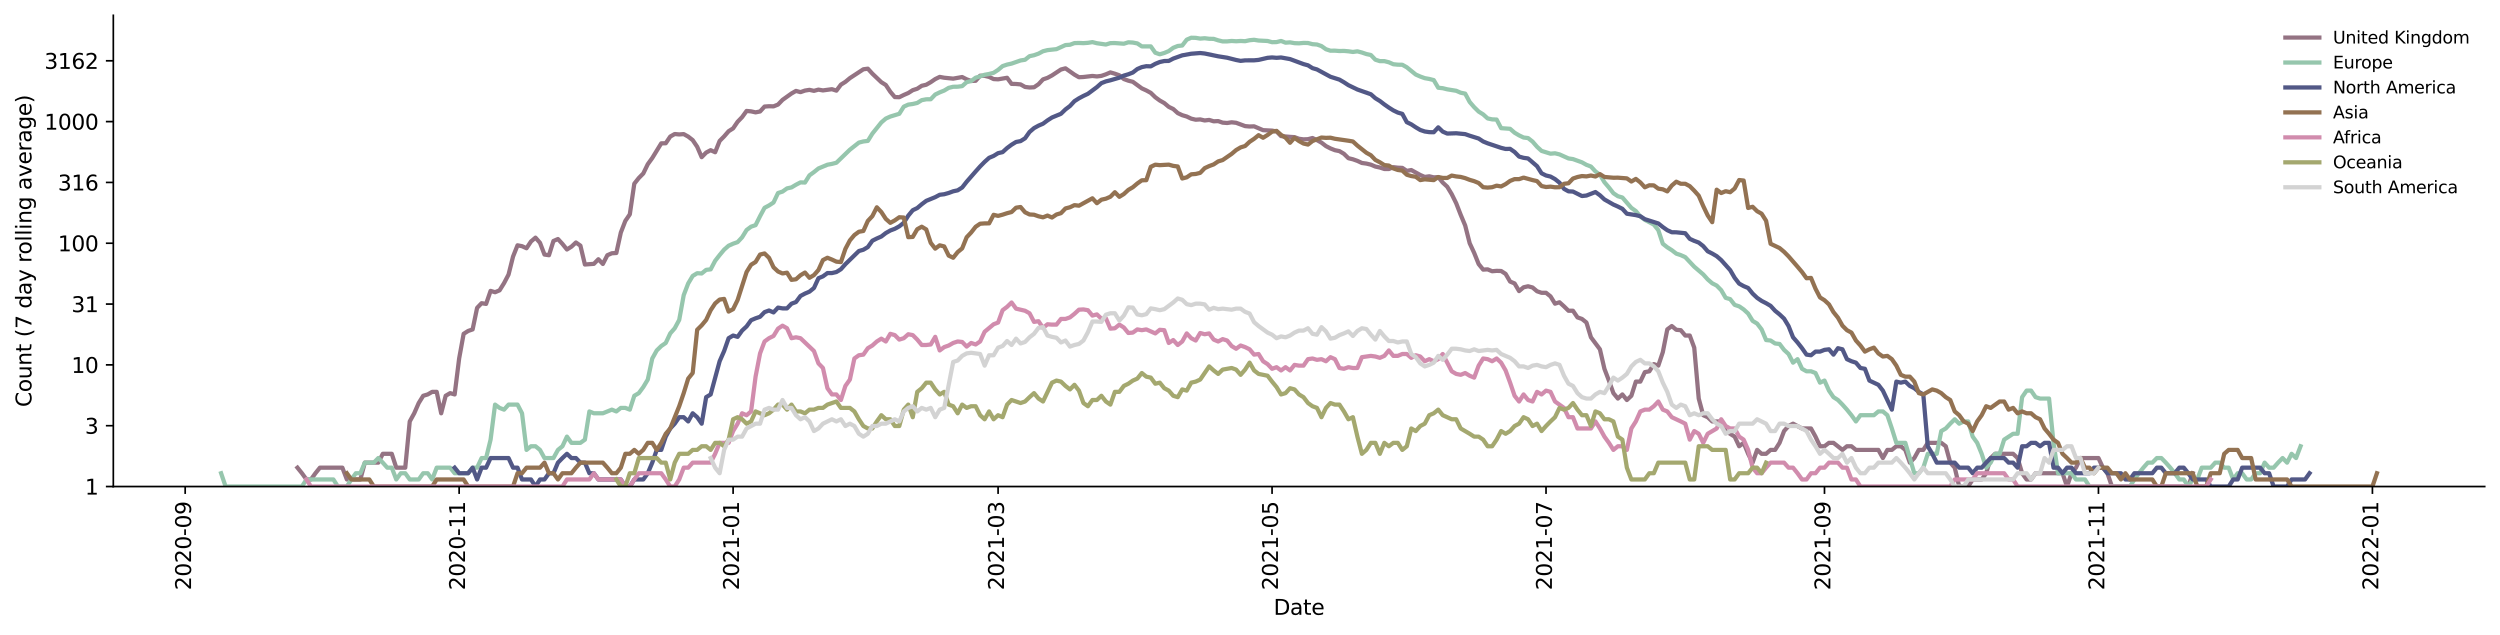 <?xml version="1.0" encoding="utf-8" standalone="no"?>
<!DOCTYPE svg PUBLIC "-//W3C//DTD SVG 1.1//EN"
  "http://www.w3.org/Graphics/SVG/1.1/DTD/svg11.dtd">
<svg height="298.621pt" version="1.1" viewBox="0 0 1176.528 298.621" width="1176.528pt" xmlns="http://www.w3.org/2000/svg" xmlns:xlink="http://www.w3.org/1999/xlink">
 <defs>
  <style type="text/css">*{stroke-linecap:butt;stroke-linejoin:round;}</style>
 </defs>
 <g id="figure_1">
  <g id="patch_1">
   <path d="M 0 298.621 
L 1176.528 298.621 
L 1176.528 0 
L 0 0 
z
" style="fill:#ffffff;"/>
  </g>
  <g id="axes_1">
   <g id="patch_2">
    <path d="M 53.328 228.96 
L 1169.328 228.96 
L 1169.328 7.2 
L 53.328 7.2 
z
" style="fill:#ffffff;"/>
   </g>
   <g id="matplotlib.axis_1">
    <g id="xtick_1">
     <g id="line2d_1">
      <defs>
       <path d="M 0 0 
L 0 3.5 
" id="mbaf5c69588" style="stroke:#000000;stroke-width:0.8;"/>
      </defs>
      <g>
       <use style="stroke:#000000;stroke-width:0.8;" x="87.146" xlink:href="#mbaf5c69588" y="228.96"/>
      </g>
     </g>
     <g id="text_1">
      <!-- 2020-09 -->
      <g transform="translate(89.906 277.743)rotate(-90)scale(0.1 -0.1)">
       <defs>
        <path d="M 1228 531 
L 3431 531 
L 3431 0 
L 469 0 
L 469 531 
Q 828 903 1448 1529 
Q 2069 2156 2228 2338 
Q 2531 2678 2651 2914 
Q 2772 3150 2772 3378 
Q 2772 3750 2511 3984 
Q 2250 4219 1831 4219 
Q 1534 4219 1204 4116 
Q 875 4013 500 3803 
L 500 4441 
Q 881 4594 1212 4672 
Q 1544 4750 1819 4750 
Q 2544 4750 2975 4387 
Q 3406 4025 3406 3419 
Q 3406 3131 3298 2873 
Q 3191 2616 2906 2266 
Q 2828 2175 2409 1742 
Q 1991 1309 1228 531 
z
" id="DejaVuSans-32" transform="scale(0.016)"/>
        <path d="M 2034 4250 
Q 1547 4250 1301 3770 
Q 1056 3291 1056 2328 
Q 1056 1369 1301 889 
Q 1547 409 2034 409 
Q 2525 409 2770 889 
Q 3016 1369 3016 2328 
Q 3016 3291 2770 3770 
Q 2525 4250 2034 4250 
z
M 2034 4750 
Q 2819 4750 3233 4129 
Q 3647 3509 3647 2328 
Q 3647 1150 3233 529 
Q 2819 -91 2034 -91 
Q 1250 -91 836 529 
Q 422 1150 422 2328 
Q 422 3509 836 4129 
Q 1250 4750 2034 4750 
z
" id="DejaVuSans-30" transform="scale(0.016)"/>
        <path d="M 313 2009 
L 1997 2009 
L 1997 1497 
L 313 1497 
L 313 2009 
z
" id="DejaVuSans-2d" transform="scale(0.016)"/>
        <path d="M 703 97 
L 703 672 
Q 941 559 1184 500 
Q 1428 441 1663 441 
Q 2288 441 2617 861 
Q 2947 1281 2994 2138 
Q 2813 1869 2534 1725 
Q 2256 1581 1919 1581 
Q 1219 1581 811 2004 
Q 403 2428 403 3163 
Q 403 3881 828 4315 
Q 1253 4750 1959 4750 
Q 2769 4750 3195 4129 
Q 3622 3509 3622 2328 
Q 3622 1225 3098 567 
Q 2575 -91 1691 -91 
Q 1453 -91 1209 -44 
Q 966 3 703 97 
z
M 1959 2075 
Q 2384 2075 2632 2365 
Q 2881 2656 2881 3163 
Q 2881 3666 2632 3958 
Q 2384 4250 1959 4250 
Q 1534 4250 1286 3958 
Q 1038 3666 1038 3163 
Q 1038 2656 1286 2365 
Q 1534 2075 1959 2075 
z
" id="DejaVuSans-39" transform="scale(0.016)"/>
       </defs>
       <use xlink:href="#DejaVuSans-32"/>
       <use x="63.623" xlink:href="#DejaVuSans-30"/>
       <use x="127.246" xlink:href="#DejaVuSans-32"/>
       <use x="190.869" xlink:href="#DejaVuSans-30"/>
       <use x="254.492" xlink:href="#DejaVuSans-2d"/>
       <use x="290.576" xlink:href="#DejaVuSans-30"/>
       <use x="354.199" xlink:href="#DejaVuSans-39"/>
      </g>
     </g>
    </g>
    <g id="xtick_2">
     <g id="line2d_2">
      <g>
       <use style="stroke:#000000;stroke-width:0.8;" x="216.078" xlink:href="#mbaf5c69588" y="228.96"/>
      </g>
     </g>
     <g id="text_2">
      <!-- 2020-11 -->
      <g transform="translate(218.838 277.743)rotate(-90)scale(0.1 -0.1)">
       <defs>
        <path d="M 794 531 
L 1825 531 
L 1825 4091 
L 703 3866 
L 703 4441 
L 1819 4666 
L 2450 4666 
L 2450 531 
L 3481 531 
L 3481 0 
L 794 0 
L 794 531 
z
" id="DejaVuSans-31" transform="scale(0.016)"/>
       </defs>
       <use xlink:href="#DejaVuSans-32"/>
       <use x="63.623" xlink:href="#DejaVuSans-30"/>
       <use x="127.246" xlink:href="#DejaVuSans-32"/>
       <use x="190.869" xlink:href="#DejaVuSans-30"/>
       <use x="254.492" xlink:href="#DejaVuSans-2d"/>
       <use x="290.576" xlink:href="#DejaVuSans-31"/>
       <use x="354.199" xlink:href="#DejaVuSans-31"/>
      </g>
     </g>
    </g>
    <g id="xtick_3">
     <g id="line2d_3">
      <g>
       <use style="stroke:#000000;stroke-width:0.8;" x="345.01" xlink:href="#mbaf5c69588" y="228.96"/>
      </g>
     </g>
     <g id="text_3">
      <!-- 2021-01 -->
      <g transform="translate(347.769 277.743)rotate(-90)scale(0.1 -0.1)">
       <use xlink:href="#DejaVuSans-32"/>
       <use x="63.623" xlink:href="#DejaVuSans-30"/>
       <use x="127.246" xlink:href="#DejaVuSans-32"/>
       <use x="190.869" xlink:href="#DejaVuSans-31"/>
       <use x="254.492" xlink:href="#DejaVuSans-2d"/>
       <use x="290.576" xlink:href="#DejaVuSans-30"/>
       <use x="354.199" xlink:href="#DejaVuSans-31"/>
      </g>
     </g>
    </g>
    <g id="xtick_4">
     <g id="line2d_4">
      <g>
       <use style="stroke:#000000;stroke-width:0.8;" x="469.714" xlink:href="#mbaf5c69588" y="228.96"/>
      </g>
     </g>
     <g id="text_4">
      <!-- 2021-03 -->
      <g transform="translate(472.474 277.743)rotate(-90)scale(0.1 -0.1)">
       <defs>
        <path d="M 2597 2516 
Q 3050 2419 3304 2112 
Q 3559 1806 3559 1356 
Q 3559 666 3084 287 
Q 2609 -91 1734 -91 
Q 1441 -91 1130 -33 
Q 819 25 488 141 
L 488 750 
Q 750 597 1062 519 
Q 1375 441 1716 441 
Q 2309 441 2620 675 
Q 2931 909 2931 1356 
Q 2931 1769 2642 2001 
Q 2353 2234 1838 2234 
L 1294 2234 
L 1294 2753 
L 1863 2753 
Q 2328 2753 2575 2939 
Q 2822 3125 2822 3475 
Q 2822 3834 2567 4026 
Q 2313 4219 1838 4219 
Q 1578 4219 1281 4162 
Q 984 4106 628 3988 
L 628 4550 
Q 988 4650 1302 4700 
Q 1616 4750 1894 4750 
Q 2613 4750 3031 4423 
Q 3450 4097 3450 3541 
Q 3450 3153 3228 2886 
Q 3006 2619 2597 2516 
z
" id="DejaVuSans-33" transform="scale(0.016)"/>
       </defs>
       <use xlink:href="#DejaVuSans-32"/>
       <use x="63.623" xlink:href="#DejaVuSans-30"/>
       <use x="127.246" xlink:href="#DejaVuSans-32"/>
       <use x="190.869" xlink:href="#DejaVuSans-31"/>
       <use x="254.492" xlink:href="#DejaVuSans-2d"/>
       <use x="290.576" xlink:href="#DejaVuSans-30"/>
       <use x="354.199" xlink:href="#DejaVuSans-33"/>
      </g>
     </g>
    </g>
    <g id="xtick_5">
     <g id="line2d_5">
      <g>
       <use style="stroke:#000000;stroke-width:0.8;" x="598.646" xlink:href="#mbaf5c69588" y="228.96"/>
      </g>
     </g>
     <g id="text_5">
      <!-- 2021-05 -->
      <g transform="translate(601.406 277.743)rotate(-90)scale(0.1 -0.1)">
       <defs>
        <path d="M 691 4666 
L 3169 4666 
L 3169 4134 
L 1269 4134 
L 1269 2991 
Q 1406 3038 1543 3061 
Q 1681 3084 1819 3084 
Q 2600 3084 3056 2656 
Q 3513 2228 3513 1497 
Q 3513 744 3044 326 
Q 2575 -91 1722 -91 
Q 1428 -91 1123 -41 
Q 819 9 494 109 
L 494 744 
Q 775 591 1075 516 
Q 1375 441 1709 441 
Q 2250 441 2565 725 
Q 2881 1009 2881 1497 
Q 2881 1984 2565 2268 
Q 2250 2553 1709 2553 
Q 1456 2553 1204 2497 
Q 953 2441 691 2322 
L 691 4666 
z
" id="DejaVuSans-35" transform="scale(0.016)"/>
       </defs>
       <use xlink:href="#DejaVuSans-32"/>
       <use x="63.623" xlink:href="#DejaVuSans-30"/>
       <use x="127.246" xlink:href="#DejaVuSans-32"/>
       <use x="190.869" xlink:href="#DejaVuSans-31"/>
       <use x="254.492" xlink:href="#DejaVuSans-2d"/>
       <use x="290.576" xlink:href="#DejaVuSans-30"/>
       <use x="354.199" xlink:href="#DejaVuSans-35"/>
      </g>
     </g>
    </g>
    <g id="xtick_6">
     <g id="line2d_6">
      <g>
       <use style="stroke:#000000;stroke-width:0.8;" x="727.578" xlink:href="#mbaf5c69588" y="228.96"/>
      </g>
     </g>
     <g id="text_6">
      <!-- 2021-07 -->
      <g transform="translate(730.337 277.743)rotate(-90)scale(0.1 -0.1)">
       <defs>
        <path d="M 525 4666 
L 3525 4666 
L 3525 4397 
L 1831 0 
L 1172 0 
L 2766 4134 
L 525 4134 
L 525 4666 
z
" id="DejaVuSans-37" transform="scale(0.016)"/>
       </defs>
       <use xlink:href="#DejaVuSans-32"/>
       <use x="63.623" xlink:href="#DejaVuSans-30"/>
       <use x="127.246" xlink:href="#DejaVuSans-32"/>
       <use x="190.869" xlink:href="#DejaVuSans-31"/>
       <use x="254.492" xlink:href="#DejaVuSans-2d"/>
       <use x="290.576" xlink:href="#DejaVuSans-30"/>
       <use x="354.199" xlink:href="#DejaVuSans-37"/>
      </g>
     </g>
    </g>
    <g id="xtick_7">
     <g id="line2d_7">
      <g>
       <use style="stroke:#000000;stroke-width:0.8;" x="858.624" xlink:href="#mbaf5c69588" y="228.96"/>
      </g>
     </g>
     <g id="text_7">
      <!-- 2021-09 -->
      <g transform="translate(861.383 277.743)rotate(-90)scale(0.1 -0.1)">
       <use xlink:href="#DejaVuSans-32"/>
       <use x="63.623" xlink:href="#DejaVuSans-30"/>
       <use x="127.246" xlink:href="#DejaVuSans-32"/>
       <use x="190.869" xlink:href="#DejaVuSans-31"/>
       <use x="254.492" xlink:href="#DejaVuSans-2d"/>
       <use x="290.576" xlink:href="#DejaVuSans-30"/>
       <use x="354.199" xlink:href="#DejaVuSans-39"/>
      </g>
     </g>
    </g>
    <g id="xtick_8">
     <g id="line2d_8">
      <g>
       <use style="stroke:#000000;stroke-width:0.8;" x="987.555" xlink:href="#mbaf5c69588" y="228.96"/>
      </g>
     </g>
     <g id="text_8">
      <!-- 2021-11 -->
      <g transform="translate(990.315 277.743)rotate(-90)scale(0.1 -0.1)">
       <use xlink:href="#DejaVuSans-32"/>
       <use x="63.623" xlink:href="#DejaVuSans-30"/>
       <use x="127.246" xlink:href="#DejaVuSans-32"/>
       <use x="190.869" xlink:href="#DejaVuSans-31"/>
       <use x="254.492" xlink:href="#DejaVuSans-2d"/>
       <use x="290.576" xlink:href="#DejaVuSans-31"/>
       <use x="354.199" xlink:href="#DejaVuSans-31"/>
      </g>
     </g>
    </g>
    <g id="xtick_9">
     <g id="line2d_9">
      <g>
       <use style="stroke:#000000;stroke-width:0.8;" x="1116.487" xlink:href="#mbaf5c69588" y="228.96"/>
      </g>
     </g>
     <g id="text_9">
      <!-- 2022-01 -->
      <g transform="translate(1119.247 277.743)rotate(-90)scale(0.1 -0.1)">
       <use xlink:href="#DejaVuSans-32"/>
       <use x="63.623" xlink:href="#DejaVuSans-30"/>
       <use x="127.246" xlink:href="#DejaVuSans-32"/>
       <use x="190.869" xlink:href="#DejaVuSans-32"/>
       <use x="254.492" xlink:href="#DejaVuSans-2d"/>
       <use x="290.576" xlink:href="#DejaVuSans-30"/>
       <use x="354.199" xlink:href="#DejaVuSans-31"/>
      </g>
     </g>
    </g>
    <g id="text_10">
     <!-- Date -->
     <g transform="translate(599.377 289.341)scale(0.1 -0.1)">
      <defs>
       <path d="M 1259 4147 
L 1259 519 
L 2022 519 
Q 2988 519 3436 956 
Q 3884 1394 3884 2338 
Q 3884 3275 3436 3711 
Q 2988 4147 2022 4147 
L 1259 4147 
z
M 628 4666 
L 1925 4666 
Q 3281 4666 3915 4102 
Q 4550 3538 4550 2338 
Q 4550 1131 3912 565 
Q 3275 0 1925 0 
L 628 0 
L 628 4666 
z
" id="DejaVuSans-44" transform="scale(0.016)"/>
       <path d="M 2194 1759 
Q 1497 1759 1228 1600 
Q 959 1441 959 1056 
Q 959 750 1161 570 
Q 1363 391 1709 391 
Q 2188 391 2477 730 
Q 2766 1069 2766 1631 
L 2766 1759 
L 2194 1759 
z
M 3341 1997 
L 3341 0 
L 2766 0 
L 2766 531 
Q 2569 213 2275 61 
Q 1981 -91 1556 -91 
Q 1019 -91 701 211 
Q 384 513 384 1019 
Q 384 1609 779 1909 
Q 1175 2209 1959 2209 
L 2766 2209 
L 2766 2266 
Q 2766 2663 2505 2880 
Q 2244 3097 1772 3097 
Q 1472 3097 1187 3025 
Q 903 2953 641 2809 
L 641 3341 
Q 956 3463 1253 3523 
Q 1550 3584 1831 3584 
Q 2591 3584 2966 3190 
Q 3341 2797 3341 1997 
z
" id="DejaVuSans-61" transform="scale(0.016)"/>
       <path d="M 1172 4494 
L 1172 3500 
L 2356 3500 
L 2356 3053 
L 1172 3053 
L 1172 1153 
Q 1172 725 1289 603 
Q 1406 481 1766 481 
L 2356 481 
L 2356 0 
L 1766 0 
Q 1100 0 847 248 
Q 594 497 594 1153 
L 594 3053 
L 172 3053 
L 172 3500 
L 594 3500 
L 594 4494 
L 1172 4494 
z
" id="DejaVuSans-74" transform="scale(0.016)"/>
       <path d="M 3597 1894 
L 3597 1613 
L 953 1613 
Q 991 1019 1311 708 
Q 1631 397 2203 397 
Q 2534 397 2845 478 
Q 3156 559 3463 722 
L 3463 178 
Q 3153 47 2828 -22 
Q 2503 -91 2169 -91 
Q 1331 -91 842 396 
Q 353 884 353 1716 
Q 353 2575 817 3079 
Q 1281 3584 2069 3584 
Q 2775 3584 3186 3129 
Q 3597 2675 3597 1894 
z
M 3022 2063 
Q 3016 2534 2758 2815 
Q 2500 3097 2075 3097 
Q 1594 3097 1305 2825 
Q 1016 2553 972 2059 
L 3022 2063 
z
" id="DejaVuSans-65" transform="scale(0.016)"/>
      </defs>
      <use xlink:href="#DejaVuSans-44"/>
      <use x="77.002" xlink:href="#DejaVuSans-61"/>
      <use x="138.281" xlink:href="#DejaVuSans-74"/>
      <use x="177.49" xlink:href="#DejaVuSans-65"/>
     </g>
    </g>
   </g>
   <g id="matplotlib.axis_2">
    <g id="ytick_1">
     <g id="line2d_10">
      <defs>
       <path d="M 0 0 
L -3.5 0 
" id="md0d3cb208b" style="stroke:#000000;stroke-width:0.8;"/>
      </defs>
      <g>
       <use style="stroke:#000000;stroke-width:0.8;" x="53.328" xlink:href="#md0d3cb208b" y="228.96"/>
      </g>
     </g>
     <g id="text_11">
      <!-- 1 -->
      <g transform="translate(39.966 232.759)scale(0.1 -0.1)">
       <use xlink:href="#DejaVuSans-31"/>
      </g>
     </g>
    </g>
    <g id="ytick_2">
     <g id="line2d_11">
      <g>
       <use style="stroke:#000000;stroke-width:0.8;" x="53.328" xlink:href="#md0d3cb208b" y="200.338"/>
      </g>
     </g>
     <g id="text_12">
      <!-- 3 -->
      <g transform="translate(39.966 204.137)scale(0.1 -0.1)">
       <use xlink:href="#DejaVuSans-33"/>
      </g>
     </g>
    </g>
    <g id="ytick_3">
     <g id="line2d_12">
      <g>
       <use style="stroke:#000000;stroke-width:0.8;" x="53.328" xlink:href="#md0d3cb208b" y="171.716"/>
      </g>
     </g>
     <g id="text_13">
      <!-- 10 -->
      <g transform="translate(33.603 175.516)scale(0.1 -0.1)">
       <use xlink:href="#DejaVuSans-31"/>
       <use x="63.623" xlink:href="#DejaVuSans-30"/>
      </g>
     </g>
    </g>
    <g id="ytick_4">
     <g id="line2d_13">
      <g>
       <use style="stroke:#000000;stroke-width:0.8;" x="53.328" xlink:href="#md0d3cb208b" y="143.095"/>
      </g>
     </g>
     <g id="text_14">
      <!-- 31 -->
      <g transform="translate(33.603 146.894)scale(0.1 -0.1)">
       <use xlink:href="#DejaVuSans-33"/>
       <use x="63.623" xlink:href="#DejaVuSans-31"/>
      </g>
     </g>
    </g>
    <g id="ytick_5">
     <g id="line2d_14">
      <g>
       <use style="stroke:#000000;stroke-width:0.8;" x="53.328" xlink:href="#md0d3cb208b" y="114.473"/>
      </g>
     </g>
     <g id="text_15">
      <!-- 100 -->
      <g transform="translate(27.241 118.272)scale(0.1 -0.1)">
       <use xlink:href="#DejaVuSans-31"/>
       <use x="63.623" xlink:href="#DejaVuSans-30"/>
       <use x="127.246" xlink:href="#DejaVuSans-30"/>
      </g>
     </g>
    </g>
    <g id="ytick_6">
     <g id="line2d_15">
      <g>
       <use style="stroke:#000000;stroke-width:0.8;" x="53.328" xlink:href="#md0d3cb208b" y="85.851"/>
      </g>
     </g>
     <g id="text_16">
      <!-- 316 -->
      <g transform="translate(27.241 89.65)scale(0.1 -0.1)">
       <defs>
        <path d="M 2113 2584 
Q 1688 2584 1439 2293 
Q 1191 2003 1191 1497 
Q 1191 994 1439 701 
Q 1688 409 2113 409 
Q 2538 409 2786 701 
Q 3034 994 3034 1497 
Q 3034 2003 2786 2293 
Q 2538 2584 2113 2584 
z
M 3366 4563 
L 3366 3988 
Q 3128 4100 2886 4159 
Q 2644 4219 2406 4219 
Q 1781 4219 1451 3797 
Q 1122 3375 1075 2522 
Q 1259 2794 1537 2939 
Q 1816 3084 2150 3084 
Q 2853 3084 3261 2657 
Q 3669 2231 3669 1497 
Q 3669 778 3244 343 
Q 2819 -91 2113 -91 
Q 1303 -91 875 529 
Q 447 1150 447 2328 
Q 447 3434 972 4092 
Q 1497 4750 2381 4750 
Q 2619 4750 2861 4703 
Q 3103 4656 3366 4563 
z
" id="DejaVuSans-36" transform="scale(0.016)"/>
       </defs>
       <use xlink:href="#DejaVuSans-33"/>
       <use x="63.623" xlink:href="#DejaVuSans-31"/>
       <use x="127.246" xlink:href="#DejaVuSans-36"/>
      </g>
     </g>
    </g>
    <g id="ytick_7">
     <g id="line2d_16">
      <g>
       <use style="stroke:#000000;stroke-width:0.8;" x="53.328" xlink:href="#md0d3cb208b" y="57.229"/>
      </g>
     </g>
     <g id="text_17">
      <!-- 1000 -->
      <g transform="translate(20.878 61.029)scale(0.1 -0.1)">
       <use xlink:href="#DejaVuSans-31"/>
       <use x="63.623" xlink:href="#DejaVuSans-30"/>
       <use x="127.246" xlink:href="#DejaVuSans-30"/>
       <use x="190.869" xlink:href="#DejaVuSans-30"/>
      </g>
     </g>
    </g>
    <g id="ytick_8">
     <g id="line2d_17">
      <g>
       <use style="stroke:#000000;stroke-width:0.8;" x="53.328" xlink:href="#md0d3cb208b" y="28.608"/>
      </g>
     </g>
     <g id="text_18">
      <!-- 3162 -->
      <g transform="translate(20.878 32.407)scale(0.1 -0.1)">
       <use xlink:href="#DejaVuSans-33"/>
       <use x="63.623" xlink:href="#DejaVuSans-31"/>
       <use x="127.246" xlink:href="#DejaVuSans-36"/>
       <use x="190.869" xlink:href="#DejaVuSans-32"/>
      </g>
     </g>
    </g>
    <g id="text_19">
     <!-- Count (7 day rolling average) -->
     <g transform="translate(14.798 191.548)rotate(-90)scale(0.1 -0.1)">
      <defs>
       <path d="M 4122 4306 
L 4122 3641 
Q 3803 3938 3442 4084 
Q 3081 4231 2675 4231 
Q 1875 4231 1450 3742 
Q 1025 3253 1025 2328 
Q 1025 1406 1450 917 
Q 1875 428 2675 428 
Q 3081 428 3442 575 
Q 3803 722 4122 1019 
L 4122 359 
Q 3791 134 3420 21 
Q 3050 -91 2638 -91 
Q 1578 -91 968 557 
Q 359 1206 359 2328 
Q 359 3453 968 4101 
Q 1578 4750 2638 4750 
Q 3056 4750 3426 4639 
Q 3797 4528 4122 4306 
z
" id="DejaVuSans-43" transform="scale(0.016)"/>
       <path d="M 1959 3097 
Q 1497 3097 1228 2736 
Q 959 2375 959 1747 
Q 959 1119 1226 758 
Q 1494 397 1959 397 
Q 2419 397 2687 759 
Q 2956 1122 2956 1747 
Q 2956 2369 2687 2733 
Q 2419 3097 1959 3097 
z
M 1959 3584 
Q 2709 3584 3137 3096 
Q 3566 2609 3566 1747 
Q 3566 888 3137 398 
Q 2709 -91 1959 -91 
Q 1206 -91 779 398 
Q 353 888 353 1747 
Q 353 2609 779 3096 
Q 1206 3584 1959 3584 
z
" id="DejaVuSans-6f" transform="scale(0.016)"/>
       <path d="M 544 1381 
L 544 3500 
L 1119 3500 
L 1119 1403 
Q 1119 906 1312 657 
Q 1506 409 1894 409 
Q 2359 409 2629 706 
Q 2900 1003 2900 1516 
L 2900 3500 
L 3475 3500 
L 3475 0 
L 2900 0 
L 2900 538 
Q 2691 219 2414 64 
Q 2138 -91 1772 -91 
Q 1169 -91 856 284 
Q 544 659 544 1381 
z
M 1991 3584 
L 1991 3584 
z
" id="DejaVuSans-75" transform="scale(0.016)"/>
       <path d="M 3513 2113 
L 3513 0 
L 2938 0 
L 2938 2094 
Q 2938 2591 2744 2837 
Q 2550 3084 2163 3084 
Q 1697 3084 1428 2787 
Q 1159 2491 1159 1978 
L 1159 0 
L 581 0 
L 581 3500 
L 1159 3500 
L 1159 2956 
Q 1366 3272 1645 3428 
Q 1925 3584 2291 3584 
Q 2894 3584 3203 3211 
Q 3513 2838 3513 2113 
z
" id="DejaVuSans-6e" transform="scale(0.016)"/>
       <path id="DejaVuSans-20" transform="scale(0.016)"/>
       <path d="M 1984 4856 
Q 1566 4138 1362 3434 
Q 1159 2731 1159 2009 
Q 1159 1288 1364 580 
Q 1569 -128 1984 -844 
L 1484 -844 
Q 1016 -109 783 600 
Q 550 1309 550 2009 
Q 550 2706 781 3412 
Q 1013 4119 1484 4856 
L 1984 4856 
z
" id="DejaVuSans-28" transform="scale(0.016)"/>
       <path d="M 2906 2969 
L 2906 4863 
L 3481 4863 
L 3481 0 
L 2906 0 
L 2906 525 
Q 2725 213 2448 61 
Q 2172 -91 1784 -91 
Q 1150 -91 751 415 
Q 353 922 353 1747 
Q 353 2572 751 3078 
Q 1150 3584 1784 3584 
Q 2172 3584 2448 3432 
Q 2725 3281 2906 2969 
z
M 947 1747 
Q 947 1113 1208 752 
Q 1469 391 1925 391 
Q 2381 391 2643 752 
Q 2906 1113 2906 1747 
Q 2906 2381 2643 2742 
Q 2381 3103 1925 3103 
Q 1469 3103 1208 2742 
Q 947 2381 947 1747 
z
" id="DejaVuSans-64" transform="scale(0.016)"/>
       <path d="M 2059 -325 
Q 1816 -950 1584 -1140 
Q 1353 -1331 966 -1331 
L 506 -1331 
L 506 -850 
L 844 -850 
Q 1081 -850 1212 -737 
Q 1344 -625 1503 -206 
L 1606 56 
L 191 3500 
L 800 3500 
L 1894 763 
L 2988 3500 
L 3597 3500 
L 2059 -325 
z
" id="DejaVuSans-79" transform="scale(0.016)"/>
       <path d="M 2631 2963 
Q 2534 3019 2420 3045 
Q 2306 3072 2169 3072 
Q 1681 3072 1420 2755 
Q 1159 2438 1159 1844 
L 1159 0 
L 581 0 
L 581 3500 
L 1159 3500 
L 1159 2956 
Q 1341 3275 1631 3429 
Q 1922 3584 2338 3584 
Q 2397 3584 2469 3576 
Q 2541 3569 2628 3553 
L 2631 2963 
z
" id="DejaVuSans-72" transform="scale(0.016)"/>
       <path d="M 603 4863 
L 1178 4863 
L 1178 0 
L 603 0 
L 603 4863 
z
" id="DejaVuSans-6c" transform="scale(0.016)"/>
       <path d="M 603 3500 
L 1178 3500 
L 1178 0 
L 603 0 
L 603 3500 
z
M 603 4863 
L 1178 4863 
L 1178 4134 
L 603 4134 
L 603 4863 
z
" id="DejaVuSans-69" transform="scale(0.016)"/>
       <path d="M 2906 1791 
Q 2906 2416 2648 2759 
Q 2391 3103 1925 3103 
Q 1463 3103 1205 2759 
Q 947 2416 947 1791 
Q 947 1169 1205 825 
Q 1463 481 1925 481 
Q 2391 481 2648 825 
Q 2906 1169 2906 1791 
z
M 3481 434 
Q 3481 -459 3084 -895 
Q 2688 -1331 1869 -1331 
Q 1566 -1331 1297 -1286 
Q 1028 -1241 775 -1147 
L 775 -588 
Q 1028 -725 1275 -790 
Q 1522 -856 1778 -856 
Q 2344 -856 2625 -561 
Q 2906 -266 2906 331 
L 2906 616 
Q 2728 306 2450 153 
Q 2172 0 1784 0 
Q 1141 0 747 490 
Q 353 981 353 1791 
Q 353 2603 747 3093 
Q 1141 3584 1784 3584 
Q 2172 3584 2450 3431 
Q 2728 3278 2906 2969 
L 2906 3500 
L 3481 3500 
L 3481 434 
z
" id="DejaVuSans-67" transform="scale(0.016)"/>
       <path d="M 191 3500 
L 800 3500 
L 1894 563 
L 2988 3500 
L 3597 3500 
L 2284 0 
L 1503 0 
L 191 3500 
z
" id="DejaVuSans-76" transform="scale(0.016)"/>
       <path d="M 513 4856 
L 1013 4856 
Q 1481 4119 1714 3412 
Q 1947 2706 1947 2009 
Q 1947 1309 1714 600 
Q 1481 -109 1013 -844 
L 513 -844 
Q 928 -128 1133 580 
Q 1338 1288 1338 2009 
Q 1338 2731 1133 3434 
Q 928 4138 513 4856 
z
" id="DejaVuSans-29" transform="scale(0.016)"/>
      </defs>
      <use xlink:href="#DejaVuSans-43"/>
      <use x="69.824" xlink:href="#DejaVuSans-6f"/>
      <use x="131.006" xlink:href="#DejaVuSans-75"/>
      <use x="194.385" xlink:href="#DejaVuSans-6e"/>
      <use x="257.764" xlink:href="#DejaVuSans-74"/>
      <use x="296.973" xlink:href="#DejaVuSans-20"/>
      <use x="328.76" xlink:href="#DejaVuSans-28"/>
      <use x="367.773" xlink:href="#DejaVuSans-37"/>
      <use x="431.396" xlink:href="#DejaVuSans-20"/>
      <use x="463.184" xlink:href="#DejaVuSans-64"/>
      <use x="526.66" xlink:href="#DejaVuSans-61"/>
      <use x="587.939" xlink:href="#DejaVuSans-79"/>
      <use x="647.119" xlink:href="#DejaVuSans-20"/>
      <use x="678.906" xlink:href="#DejaVuSans-72"/>
      <use x="717.77" xlink:href="#DejaVuSans-6f"/>
      <use x="778.951" xlink:href="#DejaVuSans-6c"/>
      <use x="806.734" xlink:href="#DejaVuSans-6c"/>
      <use x="834.518" xlink:href="#DejaVuSans-69"/>
      <use x="862.301" xlink:href="#DejaVuSans-6e"/>
      <use x="925.68" xlink:href="#DejaVuSans-67"/>
      <use x="989.156" xlink:href="#DejaVuSans-20"/>
      <use x="1020.943" xlink:href="#DejaVuSans-61"/>
      <use x="1082.223" xlink:href="#DejaVuSans-76"/>
      <use x="1141.402" xlink:href="#DejaVuSans-65"/>
      <use x="1202.926" xlink:href="#DejaVuSans-72"/>
      <use x="1244.039" xlink:href="#DejaVuSans-61"/>
      <use x="1305.318" xlink:href="#DejaVuSans-67"/>
      <use x="1368.795" xlink:href="#DejaVuSans-65"/>
      <use x="1430.318" xlink:href="#DejaVuSans-29"/>
     </g>
    </g>
   </g>
   <g id="line2d_18">
    <path clip-path="url(#p7fb8c3087a)" d="M 139.987 220.093 
L 142.101 222.712 
L 144.214 225.64 
L 146.328 225.64 
L 148.442 222.712 
L 150.555 220.093 
L 161.124 220.093 
L 163.237 225.64 
L 169.578 225.64 
L 171.692 217.723 
L 178.033 217.723 
L 180.146 213.57 
L 184.374 213.57 
L 186.487 220.093 
L 190.714 220.093 
L 192.828 198.328 
L 194.942 194.496 
L 197.055 189.669 
L 199.169 186.258 
L 201.283 185.629 
L 203.396 184.416 
L 205.51 184.416 
L 207.624 194.496 
L 209.737 186.258 
L 211.851 185.015 
L 213.964 185.629 
L 216.078 168.71 
L 218.192 157.104 
L 220.305 155.76 
L 222.419 155.023 
L 224.533 144.882 
L 226.646 142.689 
L 228.76 143.023 
L 230.874 136.9 
L 232.987 137.52 
L 235.101 136.639 
L 237.214 133.243 
L 239.328 129.207 
L 241.442 120.741 
L 243.555 115.451 
L 245.669 115.861 
L 247.783 116.818 
L 249.896 113.635 
L 252.01 111.846 
L 254.124 114.261 
L 256.237 119.799 
L 258.351 120.109 
L 260.464 113.396 
L 262.578 112.494 
L 264.692 114.795 
L 266.805 117.41 
L 268.919 116.087 
L 271.033 114.12 
L 273.146 115.599 
L 275.26 124.482 
L 279.487 124.165 
L 281.601 122.007 
L 283.714 124.218 
L 285.828 120.109 
L 287.942 119.191 
L 290.055 119.062 
L 292.169 109.442 
L 294.283 103.97 
L 296.396 100.867 
L 298.51 86.437 
L 300.624 83.779 
L 302.737 81.632 
L 304.851 77.279 
L 306.964 74.362 
L 311.192 67.463 
L 313.305 67.414 
L 315.419 64.268 
L 317.533 63.072 
L 319.646 63.27 
L 321.76 63.108 
L 323.874 64.282 
L 325.987 65.935 
L 328.101 69.062 
L 330.214 73.955 
L 332.328 71.797 
L 334.442 70.68 
L 336.555 71.638 
L 338.669 66.326 
L 340.783 64.188 
L 342.896 61.755 
L 345.01 60.411 
L 347.124 57.318 
L 349.237 55.123 
L 351.351 52.21 
L 353.464 52.411 
L 355.578 52.878 
L 357.692 52.461 
L 359.805 50.145 
L 361.919 49.993 
L 364.033 50.052 
L 366.146 49.204 
L 368.26 47.008 
L 372.487 43.99 
L 374.601 42.785 
L 376.714 43.362 
L 378.828 42.623 
L 380.942 42.285 
L 383.055 42.757 
L 385.169 42.179 
L 387.283 42.55 
L 391.51 41.976 
L 393.624 42.656 
L 395.737 39.84 
L 397.851 38.517 
L 399.964 36.766 
L 406.305 32.608 
L 408.419 32.322 
L 410.533 34.654 
L 414.76 38.68 
L 416.874 39.996 
L 418.987 43.179 
L 421.101 45.678 
L 423.214 45.743 
L 425.328 44.696 
L 427.442 43.778 
L 429.555 42.434 
L 431.669 41.754 
L 433.783 40.371 
L 435.896 39.879 
L 438.01 38.665 
L 440.124 37.221 
L 442.237 36.191 
L 444.351 36.582 
L 448.578 37.003 
L 452.805 36.257 
L 454.919 37.336 
L 457.033 38.114 
L 459.146 38.009 
L 461.26 35.633 
L 463.374 35.689 
L 465.487 36.196 
L 467.601 37.213 
L 469.714 37.331 
L 473.942 36.609 
L 476.055 39.474 
L 478.169 39.522 
L 480.283 39.718 
L 482.396 40.914 
L 484.51 41.174 
L 486.624 41.073 
L 488.737 39.634 
L 490.851 37.365 
L 492.964 36.637 
L 495.078 35.497 
L 499.305 32.707 
L 501.419 32.157 
L 505.646 35.122 
L 507.76 36.347 
L 509.874 36.239 
L 514.101 35.742 
L 516.214 35.976 
L 518.328 35.709 
L 520.442 34.978 
L 522.555 34.072 
L 524.669 34.688 
L 526.783 35.44 
L 528.896 37.201 
L 531.01 37.969 
L 533.124 38.5 
L 537.351 41.59 
L 539.464 42.556 
L 541.578 43.71 
L 543.692 45.763 
L 545.805 47.308 
L 547.919 48.504 
L 550.033 50.282 
L 552.146 51.312 
L 554.26 53.223 
L 556.374 54.213 
L 558.487 54.834 
L 560.601 55.838 
L 562.714 56.336 
L 564.828 56.2 
L 566.942 56.692 
L 569.055 56.443 
L 571.169 57.088 
L 573.283 56.986 
L 575.396 57.721 
L 577.51 57.881 
L 579.624 57.555 
L 581.737 57.79 
L 585.964 59.345 
L 588.078 59.535 
L 590.192 59.453 
L 594.419 61.257 
L 598.646 61.471 
L 600.76 61.866 
L 602.874 64.043 
L 607.101 64.41 
L 609.214 64.543 
L 611.328 65.312 
L 613.442 65.589 
L 615.555 65.5 
L 617.669 64.956 
L 619.783 65.95 
L 621.896 67.122 
L 624.01 68.755 
L 626.124 69.852 
L 628.237 70.686 
L 630.351 71.117 
L 632.464 72.378 
L 634.578 74.454 
L 636.692 74.964 
L 638.805 75.714 
L 640.919 76.697 
L 643.033 76.986 
L 645.146 77.487 
L 647.26 78.385 
L 649.374 78.838 
L 651.487 79.525 
L 653.601 79.551 
L 655.714 78.669 
L 657.828 78.923 
L 659.942 79.008 
L 662.055 80.421 
L 664.169 80.027 
L 668.396 82.353 
L 670.51 83.268 
L 672.624 82.966 
L 674.737 83.471 
L 676.851 83.349 
L 678.964 85.914 
L 681.078 87.869 
L 683.192 91.369 
L 685.305 95.659 
L 687.419 101.094 
L 689.533 106.133 
L 691.646 114.473 
L 693.76 119.02 
L 695.874 124.27 
L 697.987 126.878 
L 700.101 126.761 
L 702.214 127.65 
L 704.328 127.47 
L 706.442 127.53 
L 708.555 128.888 
L 710.669 132.499 
L 712.783 133.395 
L 714.896 136.987 
L 717.01 135.208 
L 719.124 134.722 
L 721.237 135.29 
L 723.351 137.075 
L 725.464 137.791 
L 727.578 137.791 
L 729.692 139.48 
L 731.805 142.911 
L 733.919 142.251 
L 736.033 144.169 
L 738.146 146.247 
L 740.26 146.247 
L 742.374 149.367 
L 744.487 150.1 
L 746.601 151.794 
L 748.714 158.735 
L 752.942 164.388 
L 755.055 173.559 
L 757.169 179.106 
L 759.283 185.015 
L 761.396 187.567 
L 763.51 185.629 
L 765.624 188.248 
L 767.737 186.258 
L 769.851 179.589 
L 771.964 179.589 
L 774.078 175.138 
L 776.192 174.734 
L 778.305 171.364 
L 780.419 172.074 
L 782.533 165.746 
L 784.646 155.023 
L 786.76 153.441 
L 788.874 155.205 
L 790.987 155.389 
L 793.101 157.906 
L 795.214 157.906 
L 797.328 163.607 
L 799.442 187.567 
L 801.555 195.4 
L 803.669 196.338 
L 805.783 198.328 
L 810.01 198.328 
L 812.124 202.861 
L 816.351 205.48 
L 818.464 210.013 
L 820.578 208.408 
L 822.692 213.57 
L 824.805 217.723 
L 826.919 211.728 
L 829.033 213.57 
L 831.146 213.57 
L 833.26 211.728 
L 835.374 211.728 
L 837.487 208.408 
L 839.601 202.861 
L 841.714 200.491 
L 843.828 199.386 
L 848.055 201.648 
L 852.283 201.648 
L 854.396 205.48 
L 856.51 210.013 
L 858.624 210.013 
L 860.737 208.408 
L 862.851 208.408 
L 867.078 211.728 
L 869.192 210.013 
L 871.305 210.013 
L 873.419 211.728 
L 883.987 211.728 
L 886.101 215.56 
L 888.214 211.728 
L 890.328 211.728 
L 892.442 210.013 
L 894.555 210.013 
L 896.669 211.728 
L 898.783 217.723 
L 900.896 215.56 
L 903.01 211.728 
L 905.124 211.728 
L 907.237 208.408 
L 913.578 208.408 
L 915.692 210.013 
L 917.805 217.723 
L 919.919 220.093 
L 922.033 228.96 
L 926.26 228.96 
L 928.374 225.64 
L 932.601 225.64 
L 934.714 222.712 
L 936.828 215.56 
L 938.942 213.57 
L 947.396 213.57 
L 949.51 215.56 
L 951.624 222.712 
L 953.737 225.64 
L 955.851 225.64 
L 957.964 222.712 
L 970.646 222.712 
L 972.76 228.96 
L 974.874 222.712 
L 976.987 220.093 
L 979.101 215.56 
L 987.555 215.56 
L 989.669 220.093 
L 991.783 222.712 
L 993.896 228.96 
L 1029.828 228.96 
L 1031.942 222.712 
L 1031.942 222.712 
" style="fill:none;stroke:#947383;stroke-linecap:square;stroke-width:2;"/>
   </g>
   <g id="line2d_19">
    <path clip-path="url(#p7fb8c3087a)" d="M 104.055 222.712 
L 106.169 228.96 
L 142.101 228.96 
L 144.214 225.64 
L 156.896 225.64 
L 159.01 228.96 
L 163.237 228.96 
L 165.351 225.64 
L 167.464 222.712 
L 169.578 222.712 
L 171.692 217.723 
L 175.919 217.723 
L 178.033 215.56 
L 180.146 217.723 
L 182.26 220.093 
L 184.374 220.093 
L 186.487 225.64 
L 188.601 222.712 
L 190.714 222.712 
L 192.828 225.64 
L 197.055 225.64 
L 199.169 222.712 
L 201.283 222.712 
L 203.396 225.64 
L 205.51 220.093 
L 211.851 220.093 
L 213.964 222.712 
L 220.305 222.712 
L 222.419 220.093 
L 224.533 220.093 
L 226.646 215.56 
L 228.76 215.56 
L 230.874 206.901 
L 232.987 190.411 
L 235.101 191.966 
L 237.214 192.781 
L 239.328 190.411 
L 243.555 190.411 
L 245.669 194.496 
L 247.783 211.728 
L 249.896 210.013 
L 252.01 210.013 
L 254.124 211.728 
L 256.237 215.56 
L 260.464 215.56 
L 262.578 211.728 
L 264.692 210.013 
L 266.805 205.48 
L 268.919 208.408 
L 273.146 208.408 
L 275.26 206.901 
L 277.374 193.624 
L 279.487 194.496 
L 283.714 194.496 
L 287.942 192.781 
L 290.055 193.624 
L 292.169 191.966 
L 294.283 191.966 
L 296.396 192.781 
L 298.51 186.258 
L 300.624 185.015 
L 302.737 182.154 
L 304.851 178.633 
L 306.964 168.71 
L 309.078 164.922 
L 311.192 162.849 
L 313.305 161.401 
L 315.419 156.907 
L 317.533 154.484 
L 319.646 150.551 
L 321.76 138.904 
L 323.874 133.395 
L 325.987 129.857 
L 328.101 128.572 
L 330.214 128.698 
L 332.328 126.995 
L 334.442 126.761 
L 336.555 122.739 
L 338.669 120.02 
L 340.783 117.49 
L 342.896 115.636 
L 345.01 114.687 
L 347.124 113.946 
L 349.237 111.687 
L 351.351 108.253 
L 353.464 106.672 
L 355.578 105.956 
L 357.692 101.724 
L 359.805 97.798 
L 361.919 96.679 
L 364.033 95.295 
L 366.146 90.842 
L 368.26 90.165 
L 370.374 88.661 
L 372.487 88.2 
L 374.601 86.937 
L 376.714 85.835 
L 378.828 85.903 
L 380.942 82.52 
L 383.055 80.987 
L 385.169 79.283 
L 389.396 77.519 
L 391.51 77.128 
L 393.624 76.581 
L 399.964 70.443 
L 404.192 67.106 
L 406.305 66.568 
L 408.419 66.311 
L 410.533 62.897 
L 414.76 57.616 
L 416.874 55.801 
L 418.987 54.847 
L 423.214 53.555 
L 425.328 50.19 
L 427.442 49.23 
L 429.555 48.936 
L 431.669 48.444 
L 433.783 47.135 
L 435.896 46.734 
L 438.01 46.703 
L 440.124 44.489 
L 442.237 43.468 
L 444.351 42.617 
L 446.464 41.349 
L 448.578 40.837 
L 450.692 40.802 
L 452.805 40.527 
L 454.919 38.661 
L 457.033 38.153 
L 459.146 36.563 
L 461.26 35.947 
L 463.374 35.194 
L 465.487 34.806 
L 467.601 34.264 
L 469.714 32.892 
L 471.828 31.114 
L 473.942 30.397 
L 476.055 29.928 
L 480.283 28.455 
L 482.396 28.127 
L 484.51 26.442 
L 486.624 25.987 
L 488.737 25.24 
L 490.851 24.118 
L 492.964 23.59 
L 497.192 23.128 
L 501.419 21.206 
L 503.533 21.062 
L 505.646 20.283 
L 507.76 20.221 
L 509.874 20.307 
L 511.987 20.16 
L 514.101 19.816 
L 516.214 20.351 
L 520.442 20.953 
L 522.555 20.299 
L 524.669 20.262 
L 528.896 20.577 
L 531.01 19.903 
L 533.124 20.031 
L 535.237 20.433 
L 537.351 21.83 
L 541.578 21.828 
L 543.692 24.817 
L 545.805 25.548 
L 547.919 24.933 
L 550.033 24.042 
L 552.146 22.498 
L 554.26 21.646 
L 556.374 21.417 
L 558.487 18.67 
L 560.601 17.76 
L 562.714 17.815 
L 564.828 18.163 
L 566.942 17.99 
L 569.055 18.254 
L 571.169 18.293 
L 573.283 18.985 
L 575.396 19.488 
L 577.51 19.476 
L 579.624 19.276 
L 581.737 19.416 
L 583.851 19.283 
L 585.964 19.387 
L 588.078 18.928 
L 590.192 18.733 
L 592.305 19.075 
L 596.533 19.287 
L 598.646 19.855 
L 600.76 19.806 
L 602.874 19.271 
L 604.987 20.084 
L 607.101 19.934 
L 609.214 20.312 
L 611.328 20.39 
L 613.442 20.197 
L 615.555 20.237 
L 617.669 20.793 
L 619.783 20.948 
L 621.896 21.681 
L 624.01 23.174 
L 626.124 23.866 
L 628.237 23.847 
L 630.351 24.01 
L 632.464 23.958 
L 634.578 24.144 
L 636.692 24.454 
L 638.805 24.159 
L 640.919 24.714 
L 643.033 25.433 
L 645.146 25.886 
L 647.26 28.092 
L 649.374 28.772 
L 651.487 28.76 
L 653.601 29.305 
L 655.714 30.231 
L 657.828 30.44 
L 659.942 30.48 
L 662.055 31.667 
L 666.283 35.084 
L 668.396 36.021 
L 670.51 36.784 
L 672.624 37.156 
L 674.737 37.699 
L 676.851 41.287 
L 678.964 41.511 
L 681.078 42.034 
L 685.305 42.723 
L 687.419 43.638 
L 689.533 44.063 
L 691.646 47.99 
L 693.76 50.435 
L 695.874 52.511 
L 697.987 53.829 
L 700.101 55.734 
L 702.214 56.179 
L 704.328 56.268 
L 706.442 60.311 
L 710.669 60.622 
L 712.783 62.459 
L 714.896 63.709 
L 717.01 64.72 
L 719.124 64.976 
L 721.237 66.635 
L 723.351 69.074 
L 725.464 71.012 
L 729.692 72.325 
L 731.805 72.144 
L 733.919 72.66 
L 738.146 74.561 
L 740.26 74.87 
L 744.487 76.396 
L 746.601 77.575 
L 748.714 78.377 
L 750.828 80.666 
L 752.942 82.217 
L 755.055 85.746 
L 757.169 88.225 
L 759.283 90.924 
L 761.396 92.341 
L 763.51 92.946 
L 767.737 97.834 
L 769.851 99.333 
L 771.964 101.895 
L 774.078 103.463 
L 778.305 105.68 
L 780.419 108.308 
L 782.533 114.723 
L 784.646 116.392 
L 786.76 117.732 
L 788.874 119.363 
L 790.987 120.065 
L 793.101 121.017 
L 797.328 125.512 
L 801.555 129.143 
L 803.669 131.493 
L 805.783 133.319 
L 807.896 134.403 
L 810.01 136.552 
L 812.124 140.169 
L 814.237 140.776 
L 816.351 143.475 
L 818.464 144.169 
L 820.578 145.617 
L 822.692 147.555 
L 824.805 151.01 
L 826.919 152.277 
L 829.033 155.023 
L 831.146 160.032 
L 833.26 160.255 
L 835.374 161.636 
L 837.487 161.874 
L 839.601 164.653 
L 841.714 166.599 
L 843.828 170.673 
L 845.942 169.026 
L 848.055 173.559 
L 850.169 174.734 
L 852.283 174.734 
L 854.396 175.549 
L 856.51 180.081 
L 858.624 179.106 
L 860.737 183.831 
L 862.851 186.904 
L 864.964 188.248 
L 867.078 190.411 
L 869.192 192.781 
L 871.305 195.4 
L 873.419 198.328 
L 875.533 195.4 
L 881.874 195.4 
L 883.987 193.624 
L 886.101 193.624 
L 888.214 195.4 
L 890.328 201.648 
L 892.442 208.408 
L 896.669 208.408 
L 900.896 222.712 
L 903.01 222.712 
L 905.124 220.093 
L 907.237 213.57 
L 911.464 213.57 
L 913.578 202.861 
L 915.692 201.648 
L 917.805 199.386 
L 919.919 197.313 
L 922.033 199.386 
L 924.146 198.328 
L 926.26 198.328 
L 928.374 205.48 
L 930.487 208.408 
L 932.601 213.57 
L 934.714 220.093 
L 936.828 217.723 
L 938.942 213.57 
L 941.055 213.57 
L 943.169 206.901 
L 947.396 204.136 
L 949.51 204.136 
L 951.624 186.904 
L 953.737 183.831 
L 955.851 183.831 
L 957.964 186.904 
L 960.078 187.567 
L 964.305 187.567 
L 966.419 208.408 
L 968.533 222.712 
L 974.874 222.712 
L 976.987 225.64 
L 981.214 225.64 
L 983.328 228.96 
L 1002.351 228.96 
L 1004.464 225.64 
L 1006.578 222.712 
L 1008.692 220.093 
L 1010.805 217.723 
L 1012.919 217.723 
L 1015.033 215.56 
L 1017.146 215.56 
L 1019.26 217.723 
L 1021.374 220.093 
L 1023.487 222.712 
L 1025.601 225.64 
L 1027.714 225.64 
L 1029.828 228.96 
L 1031.942 225.64 
L 1034.055 225.64 
L 1036.169 220.093 
L 1040.396 220.093 
L 1042.51 217.723 
L 1044.624 217.723 
L 1046.737 220.093 
L 1048.851 220.093 
L 1050.964 225.64 
L 1053.078 222.712 
L 1055.192 222.712 
L 1057.305 225.64 
L 1059.419 225.64 
L 1061.533 222.712 
L 1063.646 222.712 
L 1065.76 217.723 
L 1067.874 220.093 
L 1069.987 220.093 
L 1072.101 217.723 
L 1074.214 215.56 
L 1076.328 217.723 
L 1078.442 213.57 
L 1080.555 215.56 
L 1082.669 210.013 
L 1082.669 210.013 
" style="fill:none;stroke:#96c6ad;stroke-linecap:square;stroke-width:2;"/>
   </g>
   <g id="line2d_20">
    <path clip-path="url(#p7fb8c3087a)" d="M 213.964 220.093 
L 216.078 222.712 
L 220.305 222.712 
L 222.419 220.093 
L 224.533 225.64 
L 226.646 220.093 
L 228.76 220.093 
L 230.874 215.56 
L 239.328 215.56 
L 241.442 220.093 
L 243.555 220.093 
L 245.669 225.64 
L 249.896 225.64 
L 252.01 228.96 
L 254.124 225.64 
L 256.237 225.64 
L 258.351 222.712 
L 260.464 222.712 
L 262.578 217.723 
L 264.692 215.56 
L 266.805 213.57 
L 268.919 215.56 
L 271.033 215.56 
L 273.146 217.723 
L 275.26 217.723 
L 277.374 222.712 
L 279.487 222.712 
L 281.601 225.64 
L 292.169 225.64 
L 294.283 228.96 
L 296.396 228.96 
L 298.51 225.64 
L 302.737 225.64 
L 304.851 222.712 
L 306.964 217.723 
L 309.078 211.728 
L 311.192 211.728 
L 313.305 205.48 
L 315.419 201.648 
L 317.533 199.386 
L 319.646 196.338 
L 321.76 196.338 
L 323.874 198.328 
L 325.987 194.496 
L 328.101 196.338 
L 330.214 199.386 
L 332.328 186.904 
L 334.442 185.629 
L 338.669 170.001 
L 340.783 165.194 
L 342.896 159.16 
L 345.01 157.906 
L 347.124 158.525 
L 349.237 155.573 
L 351.351 153.612 
L 353.464 150.703 
L 355.578 149.804 
L 357.692 149.079 
L 359.805 146.892 
L 361.919 146.12 
L 364.033 147.024 
L 366.146 144.762 
L 368.26 145.125 
L 370.374 145.125 
L 372.487 142.911 
L 374.601 142.143 
L 376.714 139.287 
L 378.828 138.157 
L 380.942 137.252 
L 383.055 135.537 
L 385.169 130.936 
L 387.283 130.056 
L 389.396 128.51 
L 391.51 128.51 
L 393.624 128.015 
L 395.737 126.703 
L 397.851 124.323 
L 404.192 118.14 
L 406.305 117.53 
L 408.419 116.277 
L 410.533 113.294 
L 412.646 112.233 
L 414.76 111.309 
L 416.874 109.675 
L 418.987 108.475 
L 421.101 107.679 
L 423.214 106.517 
L 425.328 104.847 
L 427.442 101.491 
L 429.555 98.931 
L 431.669 97.907 
L 433.783 96.113 
L 435.896 94.519 
L 440.124 92.782 
L 442.237 91.665 
L 444.351 91.411 
L 446.464 90.814 
L 448.578 90.031 
L 450.692 89.571 
L 452.805 88.237 
L 454.919 85.534 
L 459.146 80.693 
L 461.26 78.327 
L 463.374 76.174 
L 465.487 74.27 
L 467.601 73.377 
L 469.714 72.079 
L 471.828 71.6 
L 473.942 69.67 
L 476.055 68.098 
L 478.169 66.812 
L 480.283 66.408 
L 482.396 65.087 
L 484.51 62.111 
L 486.624 60.291 
L 488.737 59.129 
L 490.851 58.222 
L 492.964 56.657 
L 495.078 55.3 
L 499.305 53.537 
L 501.419 51.492 
L 503.533 49.898 
L 505.646 47.618 
L 507.76 46.265 
L 509.874 45.142 
L 511.987 44.144 
L 516.214 41.001 
L 518.328 39.127 
L 520.442 38.305 
L 522.555 37.791 
L 526.783 36.549 
L 528.896 35.572 
L 531.01 34.958 
L 533.124 34.128 
L 535.237 32.485 
L 537.351 31.583 
L 539.464 31.155 
L 541.578 31.226 
L 543.692 30.049 
L 545.805 29.182 
L 547.919 28.722 
L 550.033 28.669 
L 552.146 27.57 
L 556.374 26.048 
L 560.601 25.287 
L 564.828 24.956 
L 566.942 25.182 
L 573.283 26.496 
L 577.51 27.164 
L 581.737 28.232 
L 583.851 28.646 
L 585.964 28.414 
L 590.192 28.388 
L 592.305 28.19 
L 596.533 27.21 
L 598.646 27.037 
L 600.76 27.211 
L 602.874 27.052 
L 607.101 27.807 
L 613.442 30.164 
L 615.555 30.738 
L 617.669 32.062 
L 619.783 32.682 
L 626.124 36.123 
L 630.351 37.472 
L 632.464 38.705 
L 634.578 40.083 
L 638.805 42.126 
L 645.146 44.357 
L 647.26 46.229 
L 649.374 47.521 
L 651.487 49.148 
L 653.601 50.622 
L 655.714 51.953 
L 657.828 52.977 
L 659.942 53.595 
L 662.055 57.497 
L 664.169 58.52 
L 666.283 59.924 
L 668.396 61.17 
L 670.51 61.879 
L 672.624 62.189 
L 674.737 62.237 
L 676.851 59.928 
L 678.964 61.943 
L 681.078 62.857 
L 685.305 62.715 
L 689.533 63.126 
L 691.646 63.866 
L 695.874 65.19 
L 697.987 66.583 
L 700.101 67.447 
L 706.442 69.582 
L 708.555 70.107 
L 710.669 70.053 
L 712.783 71.53 
L 714.896 73.685 
L 717.01 74.277 
L 719.124 74.568 
L 723.351 78.211 
L 725.464 81.547 
L 727.578 82.589 
L 729.692 83.096 
L 731.805 84.28 
L 733.919 85.97 
L 736.033 88.876 
L 738.146 90.045 
L 740.26 90.151 
L 744.487 92.254 
L 746.601 92.022 
L 750.828 90.379 
L 752.942 91.893 
L 755.055 93.859 
L 759.283 96.266 
L 761.396 97.205 
L 763.51 98.274 
L 765.624 100.581 
L 769.851 101.239 
L 771.964 101.766 
L 774.078 103.146 
L 780.419 105.162 
L 782.533 106.855 
L 784.646 108.336 
L 786.76 109.298 
L 788.874 109.326 
L 793.101 109.763 
L 795.214 112.396 
L 797.328 113.362 
L 799.442 114.155 
L 801.555 115.823 
L 803.669 118.264 
L 805.783 119.32 
L 807.896 120.559 
L 810.01 122.394 
L 814.237 127.113 
L 816.351 130.73 
L 818.464 133.471 
L 820.578 134.642 
L 822.692 135.537 
L 824.805 138.157 
L 826.919 140.169 
L 829.033 141.608 
L 831.146 142.689 
L 833.26 143.935 
L 835.374 146.247 
L 837.487 147.962 
L 839.601 149.952 
L 841.714 153.441 
L 843.828 158.735 
L 845.942 161.167 
L 848.055 163.864 
L 850.169 166.89 
L 852.283 167.184 
L 854.396 165.469 
L 856.51 165.469 
L 858.624 164.653 
L 860.737 164.388 
L 862.851 166.89 
L 864.964 163.864 
L 867.078 164.388 
L 869.192 169.026 
L 871.305 170.001 
L 873.419 170.673 
L 875.533 173.179 
L 877.646 173.559 
L 879.76 179.106 
L 883.987 181.096 
L 886.101 183.831 
L 890.328 192.781 
L 892.442 179.589 
L 894.555 180.081 
L 896.669 179.589 
L 898.783 181.62 
L 900.896 182.701 
L 903.01 184.416 
L 905.124 185.629 
L 907.237 210.013 
L 909.351 213.57 
L 911.464 217.723 
L 919.919 217.723 
L 922.033 220.093 
L 926.26 220.093 
L 928.374 222.712 
L 930.487 220.093 
L 932.601 220.093 
L 934.714 217.723 
L 936.828 215.56 
L 943.169 215.56 
L 945.283 217.723 
L 947.396 217.723 
L 949.51 220.093 
L 951.624 210.013 
L 953.737 210.013 
L 955.851 208.408 
L 957.964 208.408 
L 960.078 210.013 
L 962.192 208.408 
L 964.305 208.408 
L 966.419 220.093 
L 968.533 220.093 
L 970.646 222.712 
L 972.76 220.093 
L 974.874 220.093 
L 976.987 222.712 
L 983.328 222.712 
L 985.442 220.093 
L 989.669 220.093 
L 991.783 222.712 
L 998.124 222.712 
L 1000.237 225.64 
L 1002.351 225.64 
L 1004.464 222.712 
L 1012.919 222.712 
L 1015.033 220.093 
L 1017.146 220.093 
L 1019.26 222.712 
L 1023.487 222.712 
L 1025.601 220.093 
L 1027.714 220.093 
L 1029.828 222.712 
L 1031.942 225.64 
L 1038.283 225.64 
L 1040.396 228.96 
L 1048.851 228.96 
L 1050.964 225.64 
L 1053.078 225.64 
L 1055.192 220.093 
L 1063.646 220.093 
L 1065.76 222.712 
L 1067.874 222.712 
L 1069.987 228.96 
L 1076.328 228.96 
L 1078.442 225.64 
L 1084.783 225.64 
L 1086.896 222.712 
L 1086.896 222.712 
" style="fill:none;stroke:#525886;stroke-linecap:square;stroke-width:2;"/>
   </g>
   <g id="line2d_21">
    <path clip-path="url(#p7fb8c3087a)" d="M 163.237 222.712 
L 165.351 225.64 
L 173.805 225.64 
L 175.919 228.96 
L 203.396 228.96 
L 205.51 225.64 
L 218.192 225.64 
L 220.305 228.96 
L 241.442 228.96 
L 243.555 222.712 
L 245.669 222.712 
L 247.783 220.093 
L 254.124 220.093 
L 256.237 217.723 
L 258.351 222.712 
L 260.464 222.712 
L 262.578 225.64 
L 264.692 222.712 
L 268.919 222.712 
L 271.033 220.093 
L 273.146 217.723 
L 283.714 217.723 
L 285.828 220.093 
L 287.942 222.712 
L 290.055 222.712 
L 292.169 220.093 
L 294.283 213.57 
L 296.396 213.57 
L 298.51 211.728 
L 300.624 213.57 
L 302.737 211.728 
L 304.851 208.408 
L 306.964 208.408 
L 309.078 211.728 
L 311.192 208.408 
L 313.305 204.136 
L 315.419 201.648 
L 319.646 191.176 
L 321.76 185.015 
L 323.874 178.168 
L 325.987 175.549 
L 328.101 155.205 
L 330.214 153.103 
L 332.328 150.551 
L 334.442 145.993 
L 336.555 142.8 
L 338.669 140.981 
L 340.783 140.674 
L 342.896 146.632 
L 345.01 145.493 
L 347.124 141.188 
L 351.351 128.015 
L 353.464 124.589 
L 355.578 123.289 
L 357.692 119.799 
L 359.805 119.277 
L 361.919 121.342 
L 364.033 125.791 
L 366.146 127.771 
L 368.26 128.698 
L 370.374 128.323 
L 372.487 131.705 
L 374.601 131.422 
L 376.714 129.53 
L 378.828 128.261 
L 380.942 130.73 
L 383.055 129.465 
L 385.169 127.054 
L 387.283 122.394 
L 389.396 121.296 
L 391.51 122.151 
L 393.624 123.138 
L 395.737 123.34 
L 397.851 117.132 
L 399.964 113.125 
L 402.078 110.63 
L 404.192 109.068 
L 406.305 108.699 
L 408.419 103.97 
L 410.533 101.724 
L 412.646 97.563 
L 414.76 99.781 
L 416.874 103.011 
L 418.987 104.871 
L 421.101 103.716 
L 423.214 102.24 
L 425.328 102.37 
L 427.442 111.624 
L 429.555 111.497 
L 431.669 107.869 
L 433.783 106.698 
L 435.896 107.978 
L 438.01 114.296 
L 440.124 117.013 
L 442.237 115.451 
L 444.351 115.973 
L 446.464 120.288 
L 448.578 121.296 
L 450.692 118.639 
L 452.805 116.896 
L 454.919 111.656 
L 457.033 109.413 
L 459.146 106.724 
L 461.26 105.285 
L 463.374 105.138 
L 465.487 105.113 
L 467.601 101.094 
L 469.714 101.597 
L 471.828 101.032 
L 473.942 100.338 
L 476.055 99.781 
L 478.169 97.743 
L 480.283 97.419 
L 482.396 99.9 
L 484.51 100.929 
L 486.624 101.052 
L 488.737 101.788 
L 490.851 102.283 
L 492.964 101.449 
L 495.078 102.37 
L 497.192 100.949 
L 499.305 100.318 
L 501.419 98.09 
L 503.533 97.545 
L 505.646 96.541 
L 507.76 96.801 
L 514.101 93.323 
L 516.214 95.625 
L 518.328 93.983 
L 520.442 93.505 
L 522.555 92.59 
L 524.669 90.46 
L 526.783 92.62 
L 528.896 91.313 
L 531.01 89.363 
L 533.124 88.126 
L 535.237 86.346 
L 537.351 84.856 
L 539.464 84.791 
L 541.578 78.493 
L 543.692 77.503 
L 545.805 77.72 
L 550.033 77.478 
L 552.146 78.071 
L 554.26 78.343 
L 556.374 83.997 
L 558.487 83.451 
L 560.601 82.034 
L 562.714 81.87 
L 564.828 81.35 
L 566.942 79.136 
L 569.055 78.153 
L 571.169 77.374 
L 573.283 75.962 
L 575.396 75.321 
L 579.624 72.417 
L 581.737 70.619 
L 583.851 69.367 
L 585.964 68.71 
L 588.078 66.734 
L 590.192 65.327 
L 592.305 63.621 
L 594.419 64.826 
L 596.533 63.52 
L 598.646 61.973 
L 600.76 61.589 
L 602.874 63.47 
L 604.987 64.773 
L 607.101 67.185 
L 609.214 64.845 
L 611.328 66.387 
L 613.442 67.554 
L 615.555 68.032 
L 617.669 66.377 
L 621.896 64.725 
L 624.01 64.884 
L 626.124 64.802 
L 628.237 65.308 
L 634.578 66.224 
L 636.692 66.583 
L 638.805 68.525 
L 643.033 71.886 
L 645.146 73.06 
L 647.26 75.255 
L 649.374 76.357 
L 651.487 77.696 
L 653.601 77.915 
L 655.714 79.257 
L 657.828 79.991 
L 659.942 80.277 
L 662.055 82.237 
L 664.169 82.856 
L 666.283 83.187 
L 668.396 84.759 
L 670.51 84.386 
L 674.737 84.77 
L 676.851 83.318 
L 678.964 83.727 
L 681.078 83.748 
L 683.192 82.628 
L 685.305 83.036 
L 687.419 83.268 
L 689.533 83.831 
L 691.646 84.641 
L 693.76 85.258 
L 695.874 86.129 
L 697.987 88.102 
L 700.101 88.287 
L 702.214 88.102 
L 704.328 87.375 
L 706.442 87.736 
L 708.555 86.645 
L 710.669 85.138 
L 712.783 84.291 
L 714.896 84.312 
L 717.01 83.584 
L 721.237 84.748 
L 723.351 85.226 
L 725.464 87.543 
L 727.578 88.016 
L 729.692 87.833 
L 731.805 88.139 
L 733.919 88.102 
L 736.033 86.495 
L 738.146 86.243 
L 740.26 84.028 
L 742.374 83.308 
L 744.487 82.856 
L 746.601 83.016 
L 748.714 82.599 
L 750.828 83.066 
L 752.942 81.937 
L 755.055 83.278 
L 759.283 83.645 
L 761.396 83.614 
L 765.624 83.945 
L 767.737 85.424 
L 769.851 84.196 
L 771.964 85.847 
L 774.078 88.139 
L 776.192 87.196 
L 778.305 87.244 
L 780.419 88.787 
L 782.533 89.093 
L 784.646 90.071 
L 786.76 87.315 
L 788.874 85.512 
L 790.987 86.483 
L 793.101 86.483 
L 795.214 87.603 
L 797.328 89.728 
L 799.442 92.094 
L 801.555 96.958 
L 803.669 101.386 
L 805.783 104.559 
L 807.896 89.272 
L 810.01 90.842 
L 812.124 89.978 
L 814.237 90.46 
L 816.351 88.712 
L 818.464 84.727 
L 820.578 84.964 
L 822.692 97.87 
L 824.805 97.312 
L 826.919 99.391 
L 829.033 100.561 
L 831.146 103.901 
L 833.26 114.723 
L 837.487 116.74 
L 839.601 118.513 
L 841.714 120.65 
L 845.942 125.512 
L 848.055 128.015 
L 850.169 130.936 
L 852.283 130.798 
L 854.396 135.871 
L 856.51 139.971 
L 858.624 141.293 
L 860.737 143.248 
L 862.851 146.892 
L 864.964 149.512 
L 867.078 153.271 
L 869.192 155.389 
L 871.305 156.519 
L 873.419 160.255 
L 875.533 162.602 
L 877.646 165.469 
L 879.76 164.388 
L 881.874 163.607 
L 883.987 166.311 
L 886.101 167.783 
L 888.214 167.482 
L 890.328 169.026 
L 892.442 172.074 
L 894.555 176.392 
L 896.669 177.264 
L 898.783 177.264 
L 900.896 179.589 
L 903.01 185.015 
L 905.124 185.629 
L 909.351 183.259 
L 911.464 183.831 
L 913.578 185.015 
L 915.692 186.904 
L 917.805 188.248 
L 919.919 193.624 
L 922.033 195.4 
L 924.146 198.328 
L 926.26 199.386 
L 928.374 202.861 
L 930.487 198.328 
L 932.601 195.4 
L 934.714 191.176 
L 936.828 191.966 
L 941.055 188.948 
L 943.169 188.948 
L 945.283 192.781 
L 947.396 191.966 
L 949.51 194.496 
L 951.624 193.624 
L 953.737 194.496 
L 955.851 194.496 
L 957.964 196.338 
L 960.078 197.313 
L 962.192 201.648 
L 964.305 204.136 
L 966.419 206.901 
L 968.533 208.408 
L 970.646 213.57 
L 972.76 215.56 
L 974.874 217.723 
L 976.987 217.723 
L 979.101 215.56 
L 981.214 220.093 
L 983.328 220.093 
L 985.442 222.712 
L 987.555 220.093 
L 991.783 220.093 
L 993.896 222.712 
L 996.01 222.712 
L 998.124 225.64 
L 1000.237 222.712 
L 1002.351 225.64 
L 1012.919 225.64 
L 1015.033 228.96 
L 1017.146 228.96 
L 1019.26 222.712 
L 1031.942 222.712 
L 1034.055 228.96 
L 1038.283 228.96 
L 1040.396 222.712 
L 1044.624 222.712 
L 1046.737 213.57 
L 1048.851 211.728 
L 1053.078 211.728 
L 1055.192 215.56 
L 1059.419 215.56 
L 1061.533 225.64 
L 1076.328 225.64 
L 1078.442 228.96 
L 1116.487 228.96 
L 1118.601 222.712 
L 1118.601 222.712 
" style="fill:none;stroke:#937252;stroke-linecap:square;stroke-width:2;"/>
   </g>
   <g id="line2d_22">
    <path clip-path="url(#p7fb8c3087a)" d="M 144.214 225.64 
L 146.328 228.96 
L 264.692 228.96 
L 266.805 225.64 
L 277.374 225.64 
L 279.487 222.712 
L 281.601 225.64 
L 292.169 225.64 
L 294.283 228.96 
L 296.396 228.96 
L 298.51 225.64 
L 300.624 222.712 
L 311.192 222.712 
L 313.305 225.64 
L 315.419 228.96 
L 317.533 228.96 
L 319.646 225.64 
L 321.76 220.093 
L 323.874 220.093 
L 325.987 217.723 
L 334.442 217.723 
L 336.555 213.57 
L 338.669 208.408 
L 342.896 208.408 
L 345.01 202.861 
L 347.124 199.386 
L 349.237 194.496 
L 351.351 195.4 
L 353.464 193.624 
L 355.578 177.264 
L 357.692 166.311 
L 359.805 160.707 
L 361.919 159.16 
L 364.033 158.11 
L 366.146 154.663 
L 368.26 153.271 
L 370.374 154.484 
L 372.487 159.16 
L 374.601 158.735 
L 376.714 159.16 
L 383.055 165.194 
L 385.169 171.016 
L 387.283 173.179 
L 389.396 182.701 
L 391.51 185.629 
L 393.624 185.629 
L 395.737 188.248 
L 397.851 181.62 
L 399.964 178.633 
L 402.078 168.71 
L 404.192 167.184 
L 406.305 166.89 
L 408.419 163.864 
L 410.533 162.602 
L 412.646 160.707 
L 414.76 159.375 
L 416.874 160.707 
L 418.987 157.104 
L 421.101 157.703 
L 423.214 159.811 
L 425.328 159.16 
L 427.442 157.302 
L 429.555 157.703 
L 431.669 159.811 
L 433.783 162.357 
L 435.896 162.357 
L 438.01 162.114 
L 440.124 158.525 
L 442.237 164.922 
L 444.351 163.352 
L 446.464 162.602 
L 448.578 161.401 
L 450.692 160.707 
L 452.805 160.936 
L 454.919 163.099 
L 457.033 161.401 
L 459.146 162.114 
L 461.26 160.707 
L 463.374 156.136 
L 467.601 152.604 
L 469.714 151.794 
L 471.828 145.993 
L 473.942 144.404 
L 476.055 142.36 
L 478.169 145.247 
L 482.396 146.247 
L 484.51 147.421 
L 486.624 151.477 
L 488.737 151.165 
L 490.851 154.307 
L 492.964 152.604 
L 495.078 152.769 
L 497.192 152.769 
L 499.305 150.1 
L 501.419 150.1 
L 503.533 149.367 
L 505.646 147.69 
L 507.76 145.742 
L 509.874 145.617 
L 511.987 145.993 
L 514.101 148.514 
L 516.214 147.962 
L 518.328 149.952 
L 520.442 149.804 
L 522.555 154.663 
L 524.669 154.484 
L 526.783 152.769 
L 528.896 154.132 
L 531.01 156.712 
L 533.124 156.519 
L 535.237 155.023 
L 537.351 155.389 
L 539.464 155.023 
L 543.692 156.907 
L 545.805 155.205 
L 547.919 155.389 
L 550.033 161.401 
L 552.146 160.032 
L 554.26 162.357 
L 556.374 160.707 
L 558.487 156.907 
L 560.601 159.16 
L 562.714 160.255 
L 564.828 156.712 
L 566.942 157.302 
L 569.055 156.907 
L 571.169 159.811 
L 573.283 160.707 
L 575.396 159.592 
L 577.51 160.255 
L 579.624 162.849 
L 581.737 164.125 
L 583.851 162.602 
L 585.964 163.352 
L 588.078 164.388 
L 590.192 166.89 
L 592.305 166.599 
L 594.419 170.001 
L 596.533 171.364 
L 598.646 173.559 
L 600.76 172.805 
L 602.874 174.336 
L 604.987 172.805 
L 607.101 174.336 
L 609.214 171.716 
L 611.328 172.074 
L 613.442 172.074 
L 615.555 169.026 
L 617.669 168.71 
L 619.783 169.347 
L 621.896 169.026 
L 624.01 170.001 
L 626.124 168.088 
L 628.237 169.026 
L 630.351 173.179 
L 632.464 173.559 
L 634.578 172.805 
L 636.692 173.179 
L 638.805 173.179 
L 640.919 168.088 
L 645.146 167.482 
L 647.26 167.783 
L 649.374 168.397 
L 651.487 167.482 
L 653.601 164.922 
L 655.714 167.482 
L 657.828 167.482 
L 659.942 166.599 
L 662.055 166.599 
L 664.169 168.397 
L 666.283 167.184 
L 668.396 167.783 
L 670.51 170.001 
L 672.624 169.026 
L 674.737 170.001 
L 676.851 169.026 
L 678.964 166.599 
L 683.192 174.734 
L 685.305 175.967 
L 687.419 176.392 
L 689.533 175.549 
L 691.646 176.824 
L 693.76 177.712 
L 695.874 172.074 
L 697.987 168.71 
L 700.101 169.026 
L 702.214 170.001 
L 704.328 168.71 
L 706.442 170.673 
L 708.555 174.336 
L 710.669 180.081 
L 712.783 186.258 
L 714.896 188.948 
L 717.01 185.629 
L 719.124 188.248 
L 721.237 188.948 
L 723.351 184.416 
L 725.464 185.629 
L 727.578 183.831 
L 729.692 184.416 
L 731.805 188.948 
L 736.033 191.966 
L 738.146 196.338 
L 740.26 196.338 
L 742.374 201.648 
L 748.714 201.648 
L 750.828 198.328 
L 752.942 201.648 
L 755.055 205.48 
L 757.169 208.408 
L 759.283 211.728 
L 761.396 210.013 
L 763.51 210.013 
L 765.624 211.728 
L 767.737 201.648 
L 769.851 198.328 
L 771.964 193.624 
L 774.078 192.781 
L 776.192 192.781 
L 778.305 191.176 
L 780.419 188.948 
L 782.533 192.781 
L 784.646 193.624 
L 786.76 196.338 
L 790.987 198.328 
L 793.101 199.386 
L 795.214 206.901 
L 797.328 202.861 
L 799.442 204.136 
L 801.555 208.408 
L 803.669 204.136 
L 807.896 201.648 
L 810.01 197.313 
L 812.124 200.491 
L 814.237 201.648 
L 816.351 201.648 
L 818.464 205.48 
L 820.578 206.901 
L 822.692 211.728 
L 824.805 220.093 
L 826.919 222.712 
L 829.033 222.712 
L 831.146 220.093 
L 833.26 217.723 
L 839.601 217.723 
L 841.714 220.093 
L 843.828 220.093 
L 845.942 222.712 
L 848.055 225.64 
L 850.169 225.64 
L 852.283 222.712 
L 854.396 222.712 
L 856.51 220.093 
L 858.624 220.093 
L 860.737 217.723 
L 864.964 217.723 
L 867.078 220.093 
L 869.192 220.093 
L 871.305 225.64 
L 873.419 225.64 
L 875.533 228.96 
L 917.805 228.96 
L 919.919 225.64 
L 928.374 225.64 
L 930.487 222.712 
L 943.169 222.712 
L 945.283 225.64 
L 947.396 225.64 
L 949.51 228.96 
L 1038.283 228.96 
L 1040.396 225.64 
L 1040.396 225.64 
" style="fill:none;stroke:#d18cad;stroke-linecap:square;stroke-width:2;"/>
   </g>
   <g id="line2d_23">
    <path clip-path="url(#p7fb8c3087a)" d="M 290.055 225.64 
L 292.169 228.96 
L 294.283 228.96 
L 296.396 222.712 
L 298.51 222.712 
L 300.624 215.56 
L 309.078 215.56 
L 311.192 217.723 
L 313.305 217.723 
L 315.419 225.64 
L 317.533 217.723 
L 319.646 213.57 
L 323.874 213.57 
L 325.987 211.728 
L 328.101 211.728 
L 330.214 210.013 
L 332.328 210.013 
L 334.442 211.728 
L 336.555 208.408 
L 338.669 208.408 
L 340.783 210.013 
L 342.896 206.901 
L 345.01 197.313 
L 347.124 196.338 
L 349.237 197.313 
L 351.351 199.386 
L 353.464 198.328 
L 355.578 193.624 
L 359.805 195.4 
L 361.919 194.496 
L 364.033 192.781 
L 366.146 190.411 
L 368.26 190.411 
L 370.374 192.781 
L 372.487 190.411 
L 374.601 193.624 
L 376.714 193.624 
L 378.828 194.496 
L 380.942 192.781 
L 383.055 192.781 
L 385.169 191.966 
L 387.283 191.966 
L 389.396 190.411 
L 393.624 188.948 
L 395.737 191.966 
L 399.964 191.966 
L 402.078 193.624 
L 404.192 197.313 
L 406.305 200.491 
L 408.419 201.648 
L 410.533 201.648 
L 412.646 198.328 
L 414.76 195.4 
L 416.874 197.313 
L 418.987 197.313 
L 421.101 200.491 
L 423.214 200.491 
L 425.328 192.781 
L 427.442 190.411 
L 429.555 196.338 
L 431.669 184.416 
L 433.783 182.701 
L 435.896 180.081 
L 438.01 180.081 
L 440.124 183.259 
L 442.237 185.629 
L 444.351 184.416 
L 446.464 190.411 
L 448.578 191.176 
L 450.692 194.496 
L 452.805 190.411 
L 454.919 191.966 
L 457.033 191.176 
L 459.146 191.176 
L 461.26 195.4 
L 463.374 197.313 
L 465.487 193.624 
L 467.601 197.313 
L 469.714 195.4 
L 471.828 196.338 
L 473.942 190.411 
L 476.055 188.248 
L 480.283 189.669 
L 482.396 188.948 
L 484.51 186.904 
L 486.624 185.015 
L 488.737 187.567 
L 490.851 188.948 
L 495.078 180.081 
L 497.192 179.106 
L 499.305 179.589 
L 501.419 181.62 
L 503.533 183.259 
L 505.646 181.096 
L 507.76 183.831 
L 509.874 189.669 
L 511.987 191.176 
L 514.101 188.248 
L 516.214 188.248 
L 518.328 186.258 
L 520.442 188.948 
L 522.555 190.411 
L 524.669 184.416 
L 526.783 184.416 
L 528.896 181.62 
L 531.01 180.584 
L 533.124 179.106 
L 535.237 178.168 
L 537.351 175.549 
L 539.464 177.264 
L 541.578 177.712 
L 543.692 180.584 
L 545.805 180.081 
L 547.919 182.701 
L 550.033 183.831 
L 552.146 186.258 
L 554.26 186.904 
L 556.374 183.259 
L 558.487 183.831 
L 560.601 180.081 
L 562.714 179.589 
L 564.828 178.633 
L 569.055 172.437 
L 571.169 174.336 
L 573.283 175.967 
L 575.396 173.944 
L 579.624 173.179 
L 581.737 173.944 
L 583.851 176.392 
L 585.964 173.944 
L 588.078 170.673 
L 590.192 174.336 
L 592.305 175.967 
L 596.533 176.824 
L 598.646 179.589 
L 600.76 182.154 
L 602.874 185.629 
L 604.987 185.015 
L 607.101 182.701 
L 609.214 183.259 
L 611.328 185.629 
L 613.442 186.904 
L 615.555 189.669 
L 617.669 191.176 
L 619.783 191.966 
L 621.896 196.338 
L 624.01 191.966 
L 626.124 189.669 
L 628.237 190.411 
L 630.351 190.411 
L 632.464 193.624 
L 634.578 197.313 
L 636.692 196.338 
L 638.805 205.48 
L 640.919 213.57 
L 643.033 211.728 
L 645.146 208.408 
L 647.26 208.408 
L 649.374 213.57 
L 651.487 208.408 
L 653.601 210.013 
L 655.714 208.408 
L 657.828 208.408 
L 659.942 211.728 
L 662.055 210.013 
L 664.169 201.648 
L 666.283 202.861 
L 668.396 200.491 
L 670.51 199.386 
L 672.624 195.4 
L 674.737 194.496 
L 676.851 192.781 
L 678.964 195.4 
L 683.192 197.313 
L 685.305 197.313 
L 687.419 201.648 
L 691.646 204.136 
L 693.76 205.48 
L 695.874 205.48 
L 697.987 206.901 
L 700.101 210.013 
L 702.214 210.013 
L 704.328 206.901 
L 706.442 202.861 
L 708.555 204.136 
L 710.669 202.861 
L 712.783 200.491 
L 714.896 199.386 
L 717.01 196.338 
L 719.124 197.313 
L 721.237 200.491 
L 723.351 199.386 
L 725.464 202.861 
L 727.578 200.491 
L 729.692 198.328 
L 731.805 196.338 
L 733.919 191.966 
L 736.033 192.781 
L 738.146 191.966 
L 740.26 189.669 
L 742.374 192.781 
L 744.487 195.4 
L 746.601 195.4 
L 748.714 200.491 
L 750.828 193.624 
L 752.942 194.496 
L 755.055 197.313 
L 757.169 197.313 
L 759.283 198.328 
L 761.396 205.48 
L 763.51 206.901 
L 765.624 220.093 
L 767.737 225.64 
L 774.078 225.64 
L 776.192 222.712 
L 778.305 222.712 
L 780.419 217.723 
L 793.101 217.723 
L 795.214 225.64 
L 797.328 225.64 
L 799.442 210.013 
L 803.669 210.013 
L 805.783 211.728 
L 812.124 211.728 
L 814.237 225.64 
L 816.351 225.64 
L 818.464 222.712 
L 822.692 222.712 
L 824.805 220.093 
L 826.919 220.093 
L 829.033 222.712 
L 831.146 217.723 
L 831.146 217.723 
" style="fill:none;stroke:#a4a86f;stroke-linecap:square;stroke-width:2;"/>
   </g>
   <g id="line2d_24">
    <path clip-path="url(#p7fb8c3087a)" d="M 334.442 215.56 
L 336.555 220.093 
L 338.669 222.712 
L 340.783 211.728 
L 342.896 206.901 
L 345.01 206.901 
L 347.124 205.48 
L 349.237 205.48 
L 351.351 201.648 
L 355.578 199.386 
L 357.692 199.386 
L 359.805 192.781 
L 361.919 191.966 
L 364.033 192.781 
L 366.146 192.781 
L 368.26 188.248 
L 370.374 191.966 
L 372.487 191.966 
L 374.601 195.4 
L 376.714 197.313 
L 378.828 196.338 
L 380.942 198.328 
L 383.055 202.861 
L 385.169 201.648 
L 387.283 199.386 
L 391.51 197.313 
L 393.624 198.328 
L 395.737 197.313 
L 397.851 200.491 
L 399.964 199.386 
L 402.078 200.491 
L 404.192 204.136 
L 406.305 205.48 
L 408.419 204.136 
L 410.533 200.491 
L 412.646 200.491 
L 414.76 199.386 
L 416.874 199.386 
L 421.101 197.313 
L 423.214 198.328 
L 425.328 193.624 
L 427.442 191.966 
L 429.555 191.176 
L 431.669 193.624 
L 433.783 191.966 
L 435.896 192.781 
L 438.01 191.966 
L 440.124 196.338 
L 442.237 192.781 
L 444.351 191.966 
L 448.578 170.335 
L 450.692 169.672 
L 452.805 167.482 
L 454.919 166.311 
L 457.033 166.027 
L 461.26 166.599 
L 463.374 172.074 
L 465.487 167.184 
L 467.601 167.184 
L 469.714 163.607 
L 471.828 162.849 
L 473.942 160.48 
L 476.055 162.357 
L 478.169 159.375 
L 480.283 161.636 
L 482.396 160.936 
L 484.51 158.735 
L 486.624 157.104 
L 488.737 154.307 
L 490.851 153.957 
L 492.964 157.906 
L 495.078 158.525 
L 497.192 158.946 
L 499.305 161.167 
L 501.419 160.255 
L 503.533 163.099 
L 505.646 162.357 
L 507.76 161.874 
L 509.874 160.255 
L 511.987 156.327 
L 514.101 151.321 
L 516.214 151.321 
L 518.328 151.477 
L 520.442 148.099 
L 522.555 147.421 
L 524.669 147.421 
L 526.783 150.856 
L 528.896 148.514 
L 531.01 144.642 
L 533.124 144.762 
L 535.237 147.962 
L 537.351 148.375 
L 539.464 147.826 
L 541.578 145.125 
L 543.692 145.493 
L 545.805 145.993 
L 547.919 145.493 
L 552.146 142.36 
L 554.26 140.471 
L 556.374 141.085 
L 558.487 143.135 
L 560.601 143.589 
L 562.714 142.911 
L 564.828 142.911 
L 566.942 143.248 
L 569.055 145.742 
L 571.169 144.882 
L 573.283 145.493 
L 575.396 145.247 
L 579.624 145.742 
L 581.737 145.247 
L 583.851 145.247 
L 585.964 146.762 
L 588.078 147.555 
L 590.192 151.635 
L 592.305 153.441 
L 596.533 156.519 
L 598.646 157.502 
L 600.76 159.16 
L 602.874 158.317 
L 604.987 158.735 
L 607.101 157.906 
L 609.214 156.519 
L 611.328 155.573 
L 613.442 155.573 
L 615.555 154.484 
L 617.669 157.104 
L 619.783 157.502 
L 621.896 153.957 
L 624.01 155.947 
L 626.124 159.375 
L 628.237 158.946 
L 630.351 157.703 
L 632.464 156.907 
L 634.578 155.947 
L 636.692 158.11 
L 638.805 155.76 
L 640.919 154.484 
L 643.033 154.842 
L 645.146 157.502 
L 647.26 159.811 
L 649.374 155.76 
L 651.487 158.317 
L 653.601 160.48 
L 655.714 160.48 
L 657.828 161.167 
L 659.942 160.707 
L 662.055 160.707 
L 664.169 166.599 
L 666.283 168.088 
L 668.396 171.016 
L 670.51 172.437 
L 672.624 171.716 
L 674.737 170.673 
L 676.851 167.482 
L 678.964 169.347 
L 681.078 166.89 
L 683.192 164.125 
L 685.305 164.125 
L 687.419 164.388 
L 689.533 164.922 
L 691.646 165.194 
L 693.76 164.388 
L 695.874 165.194 
L 700.101 164.653 
L 702.214 164.922 
L 704.328 164.653 
L 706.442 166.599 
L 710.669 168.397 
L 712.783 170.001 
L 714.896 172.437 
L 717.01 172.437 
L 719.124 173.179 
L 721.237 172.074 
L 723.351 171.716 
L 725.464 172.437 
L 727.578 172.805 
L 729.692 171.716 
L 731.805 171.016 
L 733.919 171.716 
L 736.033 176.824 
L 738.146 180.584 
L 740.26 181.62 
L 742.374 185.015 
L 744.487 186.904 
L 746.601 187.567 
L 748.714 187.567 
L 750.828 185.629 
L 752.942 184.416 
L 755.055 185.015 
L 757.169 181.62 
L 759.283 177.712 
L 761.396 179.106 
L 763.51 177.712 
L 765.624 175.967 
L 767.737 172.437 
L 769.851 170.335 
L 771.964 169.347 
L 774.078 171.016 
L 776.192 171.016 
L 778.305 172.437 
L 780.419 174.734 
L 782.533 180.081 
L 784.646 184.416 
L 786.76 190.411 
L 788.874 191.966 
L 790.987 190.411 
L 793.101 191.176 
L 795.214 195.4 
L 797.328 194.496 
L 799.442 195.4 
L 801.555 194.496 
L 803.669 194.496 
L 805.783 197.313 
L 807.896 199.386 
L 810.01 200.491 
L 812.124 204.136 
L 814.237 202.861 
L 816.351 202.861 
L 818.464 199.386 
L 824.805 199.386 
L 826.919 197.313 
L 831.146 199.386 
L 833.26 202.861 
L 835.374 202.861 
L 837.487 199.386 
L 839.601 199.386 
L 841.714 200.491 
L 845.942 200.491 
L 850.169 202.861 
L 852.283 206.901 
L 854.396 210.013 
L 856.51 213.57 
L 858.624 211.728 
L 860.737 213.57 
L 862.851 215.56 
L 864.964 215.56 
L 867.078 213.57 
L 869.192 217.723 
L 871.305 215.56 
L 873.419 220.093 
L 875.533 222.712 
L 877.646 222.712 
L 879.76 220.093 
L 881.874 220.093 
L 883.987 217.723 
L 890.328 217.723 
L 892.442 215.56 
L 894.555 217.723 
L 896.669 220.093 
L 898.783 222.712 
L 900.896 225.64 
L 903.01 222.712 
L 905.124 220.093 
L 907.237 222.712 
L 915.692 222.712 
L 917.805 225.64 
L 919.919 228.96 
L 924.146 228.96 
L 926.26 225.64 
L 947.396 225.64 
L 949.51 222.712 
L 953.737 222.712 
L 955.851 225.64 
L 957.964 222.712 
L 960.078 222.712 
L 962.192 215.56 
L 964.305 217.723 
L 966.419 211.728 
L 970.646 211.728 
L 972.76 210.013 
L 974.874 210.013 
L 976.987 215.56 
L 979.101 215.56 
L 981.214 222.712 
L 985.442 222.712 
L 987.555 220.093 
L 987.555 220.093 
" style="fill:none;stroke:#d3d3d3;stroke-linecap:square;stroke-width:2;"/>
   </g>
   <g id="patch_3">
    <path d="M 53.328 228.96 
L 53.328 7.2 
" style="fill:none;stroke:#000000;stroke-linecap:square;stroke-linejoin:miter;stroke-width:0.8;"/>
   </g>
   <g id="patch_4">
    <path d="M 53.328 228.96 
L 1169.328 228.96 
" style="fill:none;stroke:#000000;stroke-linecap:square;stroke-linejoin:miter;stroke-width:0.8;"/>
   </g>
   <g id="legend_1">
    <g id="line2d_25">
     <path d="M 1075.517 17.679 
L 1091.517 17.679 
" style="fill:none;stroke:#947383;stroke-linecap:square;stroke-width:2;"/>
    </g>
    <g id="line2d_26"/>
    <g id="text_20">
     <!-- United Kingdom -->
     <g transform="translate(1097.917 20.479)scale(0.08 -0.08)">
      <defs>
       <path d="M 556 4666 
L 1191 4666 
L 1191 1831 
Q 1191 1081 1462 751 
Q 1734 422 2344 422 
Q 2950 422 3222 751 
Q 3494 1081 3494 1831 
L 3494 4666 
L 4128 4666 
L 4128 1753 
Q 4128 841 3676 375 
Q 3225 -91 2344 -91 
Q 1459 -91 1007 375 
Q 556 841 556 1753 
L 556 4666 
z
" id="DejaVuSans-55" transform="scale(0.016)"/>
       <path d="M 628 4666 
L 1259 4666 
L 1259 2694 
L 3353 4666 
L 4166 4666 
L 1850 2491 
L 4331 0 
L 3500 0 
L 1259 2247 
L 1259 0 
L 628 0 
L 628 4666 
z
" id="DejaVuSans-4b" transform="scale(0.016)"/>
       <path d="M 3328 2828 
Q 3544 3216 3844 3400 
Q 4144 3584 4550 3584 
Q 5097 3584 5394 3201 
Q 5691 2819 5691 2113 
L 5691 0 
L 5113 0 
L 5113 2094 
Q 5113 2597 4934 2840 
Q 4756 3084 4391 3084 
Q 3944 3084 3684 2787 
Q 3425 2491 3425 1978 
L 3425 0 
L 2847 0 
L 2847 2094 
Q 2847 2600 2669 2842 
Q 2491 3084 2119 3084 
Q 1678 3084 1418 2786 
Q 1159 2488 1159 1978 
L 1159 0 
L 581 0 
L 581 3500 
L 1159 3500 
L 1159 2956 
Q 1356 3278 1631 3431 
Q 1906 3584 2284 3584 
Q 2666 3584 2933 3390 
Q 3200 3197 3328 2828 
z
" id="DejaVuSans-6d" transform="scale(0.016)"/>
      </defs>
      <use xlink:href="#DejaVuSans-55"/>
      <use x="73.193" xlink:href="#DejaVuSans-6e"/>
      <use x="136.572" xlink:href="#DejaVuSans-69"/>
      <use x="164.355" xlink:href="#DejaVuSans-74"/>
      <use x="203.564" xlink:href="#DejaVuSans-65"/>
      <use x="265.088" xlink:href="#DejaVuSans-64"/>
      <use x="328.564" xlink:href="#DejaVuSans-20"/>
      <use x="360.352" xlink:href="#DejaVuSans-4b"/>
      <use x="425.928" xlink:href="#DejaVuSans-69"/>
      <use x="453.711" xlink:href="#DejaVuSans-6e"/>
      <use x="517.09" xlink:href="#DejaVuSans-67"/>
      <use x="580.566" xlink:href="#DejaVuSans-64"/>
      <use x="644.043" xlink:href="#DejaVuSans-6f"/>
      <use x="705.225" xlink:href="#DejaVuSans-6d"/>
     </g>
    </g>
    <g id="line2d_27">
     <path d="M 1075.517 29.421 
L 1091.517 29.421 
" style="fill:none;stroke:#96c6ad;stroke-linecap:square;stroke-width:2;"/>
    </g>
    <g id="line2d_28"/>
    <g id="text_21">
     <!-- Europe -->
     <g transform="translate(1097.917 32.221)scale(0.08 -0.08)">
      <defs>
       <path d="M 628 4666 
L 3578 4666 
L 3578 4134 
L 1259 4134 
L 1259 2753 
L 3481 2753 
L 3481 2222 
L 1259 2222 
L 1259 531 
L 3634 531 
L 3634 0 
L 628 0 
L 628 4666 
z
" id="DejaVuSans-45" transform="scale(0.016)"/>
       <path d="M 1159 525 
L 1159 -1331 
L 581 -1331 
L 581 3500 
L 1159 3500 
L 1159 2969 
Q 1341 3281 1617 3432 
Q 1894 3584 2278 3584 
Q 2916 3584 3314 3078 
Q 3713 2572 3713 1747 
Q 3713 922 3314 415 
Q 2916 -91 2278 -91 
Q 1894 -91 1617 61 
Q 1341 213 1159 525 
z
M 3116 1747 
Q 3116 2381 2855 2742 
Q 2594 3103 2138 3103 
Q 1681 3103 1420 2742 
Q 1159 2381 1159 1747 
Q 1159 1113 1420 752 
Q 1681 391 2138 391 
Q 2594 391 2855 752 
Q 3116 1113 3116 1747 
z
" id="DejaVuSans-70" transform="scale(0.016)"/>
      </defs>
      <use xlink:href="#DejaVuSans-45"/>
      <use x="63.184" xlink:href="#DejaVuSans-75"/>
      <use x="126.562" xlink:href="#DejaVuSans-72"/>
      <use x="165.426" xlink:href="#DejaVuSans-6f"/>
      <use x="226.607" xlink:href="#DejaVuSans-70"/>
      <use x="290.084" xlink:href="#DejaVuSans-65"/>
     </g>
    </g>
    <g id="line2d_29">
     <path d="M 1075.517 41.164 
L 1091.517 41.164 
" style="fill:none;stroke:#525886;stroke-linecap:square;stroke-width:2;"/>
    </g>
    <g id="line2d_30"/>
    <g id="text_22">
     <!-- North America -->
     <g transform="translate(1097.917 43.964)scale(0.08 -0.08)">
      <defs>
       <path d="M 628 4666 
L 1478 4666 
L 3547 763 
L 3547 4666 
L 4159 4666 
L 4159 0 
L 3309 0 
L 1241 3903 
L 1241 0 
L 628 0 
L 628 4666 
z
" id="DejaVuSans-4e" transform="scale(0.016)"/>
       <path d="M 3513 2113 
L 3513 0 
L 2938 0 
L 2938 2094 
Q 2938 2591 2744 2837 
Q 2550 3084 2163 3084 
Q 1697 3084 1428 2787 
Q 1159 2491 1159 1978 
L 1159 0 
L 581 0 
L 581 4863 
L 1159 4863 
L 1159 2956 
Q 1366 3272 1645 3428 
Q 1925 3584 2291 3584 
Q 2894 3584 3203 3211 
Q 3513 2838 3513 2113 
z
" id="DejaVuSans-68" transform="scale(0.016)"/>
       <path d="M 2188 4044 
L 1331 1722 
L 3047 1722 
L 2188 4044 
z
M 1831 4666 
L 2547 4666 
L 4325 0 
L 3669 0 
L 3244 1197 
L 1141 1197 
L 716 0 
L 50 0 
L 1831 4666 
z
" id="DejaVuSans-41" transform="scale(0.016)"/>
       <path d="M 3122 3366 
L 3122 2828 
Q 2878 2963 2633 3030 
Q 2388 3097 2138 3097 
Q 1578 3097 1268 2742 
Q 959 2388 959 1747 
Q 959 1106 1268 751 
Q 1578 397 2138 397 
Q 2388 397 2633 464 
Q 2878 531 3122 666 
L 3122 134 
Q 2881 22 2623 -34 
Q 2366 -91 2075 -91 
Q 1284 -91 818 406 
Q 353 903 353 1747 
Q 353 2603 823 3093 
Q 1294 3584 2113 3584 
Q 2378 3584 2631 3529 
Q 2884 3475 3122 3366 
z
" id="DejaVuSans-63" transform="scale(0.016)"/>
      </defs>
      <use xlink:href="#DejaVuSans-4e"/>
      <use x="74.805" xlink:href="#DejaVuSans-6f"/>
      <use x="135.986" xlink:href="#DejaVuSans-72"/>
      <use x="177.1" xlink:href="#DejaVuSans-74"/>
      <use x="216.309" xlink:href="#DejaVuSans-68"/>
      <use x="279.688" xlink:href="#DejaVuSans-20"/>
      <use x="311.475" xlink:href="#DejaVuSans-41"/>
      <use x="379.883" xlink:href="#DejaVuSans-6d"/>
      <use x="477.295" xlink:href="#DejaVuSans-65"/>
      <use x="538.818" xlink:href="#DejaVuSans-72"/>
      <use x="579.932" xlink:href="#DejaVuSans-69"/>
      <use x="607.715" xlink:href="#DejaVuSans-63"/>
      <use x="662.695" xlink:href="#DejaVuSans-61"/>
     </g>
    </g>
    <g id="line2d_31">
     <path d="M 1075.517 52.906 
L 1091.517 52.906 
" style="fill:none;stroke:#937252;stroke-linecap:square;stroke-width:2;"/>
    </g>
    <g id="line2d_32"/>
    <g id="text_23">
     <!-- Asia -->
     <g transform="translate(1097.917 55.706)scale(0.08 -0.08)">
      <defs>
       <path d="M 2834 3397 
L 2834 2853 
Q 2591 2978 2328 3040 
Q 2066 3103 1784 3103 
Q 1356 3103 1142 2972 
Q 928 2841 928 2578 
Q 928 2378 1081 2264 
Q 1234 2150 1697 2047 
L 1894 2003 
Q 2506 1872 2764 1633 
Q 3022 1394 3022 966 
Q 3022 478 2636 193 
Q 2250 -91 1575 -91 
Q 1294 -91 989 -36 
Q 684 19 347 128 
L 347 722 
Q 666 556 975 473 
Q 1284 391 1588 391 
Q 1994 391 2212 530 
Q 2431 669 2431 922 
Q 2431 1156 2273 1281 
Q 2116 1406 1581 1522 
L 1381 1569 
Q 847 1681 609 1914 
Q 372 2147 372 2553 
Q 372 3047 722 3315 
Q 1072 3584 1716 3584 
Q 2034 3584 2315 3537 
Q 2597 3491 2834 3397 
z
" id="DejaVuSans-73" transform="scale(0.016)"/>
      </defs>
      <use xlink:href="#DejaVuSans-41"/>
      <use x="68.408" xlink:href="#DejaVuSans-73"/>
      <use x="120.508" xlink:href="#DejaVuSans-69"/>
      <use x="148.291" xlink:href="#DejaVuSans-61"/>
     </g>
    </g>
    <g id="line2d_33">
     <path d="M 1075.517 64.649 
L 1091.517 64.649 
" style="fill:none;stroke:#d18cad;stroke-linecap:square;stroke-width:2;"/>
    </g>
    <g id="line2d_34"/>
    <g id="text_24">
     <!-- Africa -->
     <g transform="translate(1097.917 67.449)scale(0.08 -0.08)">
      <defs>
       <path d="M 2375 4863 
L 2375 4384 
L 1825 4384 
Q 1516 4384 1395 4259 
Q 1275 4134 1275 3809 
L 1275 3500 
L 2222 3500 
L 2222 3053 
L 1275 3053 
L 1275 0 
L 697 0 
L 697 3053 
L 147 3053 
L 147 3500 
L 697 3500 
L 697 3744 
Q 697 4328 969 4595 
Q 1241 4863 1831 4863 
L 2375 4863 
z
" id="DejaVuSans-66" transform="scale(0.016)"/>
      </defs>
      <use xlink:href="#DejaVuSans-41"/>
      <use x="64.783" xlink:href="#DejaVuSans-66"/>
      <use x="99.988" xlink:href="#DejaVuSans-72"/>
      <use x="141.102" xlink:href="#DejaVuSans-69"/>
      <use x="168.885" xlink:href="#DejaVuSans-63"/>
      <use x="223.865" xlink:href="#DejaVuSans-61"/>
     </g>
    </g>
    <g id="line2d_35">
     <path d="M 1075.517 76.391 
L 1091.517 76.391 
" style="fill:none;stroke:#a4a86f;stroke-linecap:square;stroke-width:2;"/>
    </g>
    <g id="line2d_36"/>
    <g id="text_25">
     <!-- Oceania -->
     <g transform="translate(1097.917 79.191)scale(0.08 -0.08)">
      <defs>
       <path d="M 2522 4238 
Q 1834 4238 1429 3725 
Q 1025 3213 1025 2328 
Q 1025 1447 1429 934 
Q 1834 422 2522 422 
Q 3209 422 3611 934 
Q 4013 1447 4013 2328 
Q 4013 3213 3611 3725 
Q 3209 4238 2522 4238 
z
M 2522 4750 
Q 3503 4750 4090 4092 
Q 4678 3434 4678 2328 
Q 4678 1225 4090 567 
Q 3503 -91 2522 -91 
Q 1538 -91 948 565 
Q 359 1222 359 2328 
Q 359 3434 948 4092 
Q 1538 4750 2522 4750 
z
" id="DejaVuSans-4f" transform="scale(0.016)"/>
      </defs>
      <use xlink:href="#DejaVuSans-4f"/>
      <use x="78.711" xlink:href="#DejaVuSans-63"/>
      <use x="133.691" xlink:href="#DejaVuSans-65"/>
      <use x="195.215" xlink:href="#DejaVuSans-61"/>
      <use x="256.494" xlink:href="#DejaVuSans-6e"/>
      <use x="319.873" xlink:href="#DejaVuSans-69"/>
      <use x="347.656" xlink:href="#DejaVuSans-61"/>
     </g>
    </g>
    <g id="line2d_37">
     <path d="M 1075.517 88.134 
L 1091.517 88.134 
" style="fill:none;stroke:#d3d3d3;stroke-linecap:square;stroke-width:2;"/>
    </g>
    <g id="line2d_38"/>
    <g id="text_26">
     <!-- South America -->
     <g transform="translate(1097.917 90.934)scale(0.08 -0.08)">
      <defs>
       <path d="M 3425 4513 
L 3425 3897 
Q 3066 4069 2747 4153 
Q 2428 4238 2131 4238 
Q 1616 4238 1336 4038 
Q 1056 3838 1056 3469 
Q 1056 3159 1242 3001 
Q 1428 2844 1947 2747 
L 2328 2669 
Q 3034 2534 3370 2195 
Q 3706 1856 3706 1288 
Q 3706 609 3251 259 
Q 2797 -91 1919 -91 
Q 1588 -91 1214 -16 
Q 841 59 441 206 
L 441 856 
Q 825 641 1194 531 
Q 1563 422 1919 422 
Q 2459 422 2753 634 
Q 3047 847 3047 1241 
Q 3047 1584 2836 1778 
Q 2625 1972 2144 2069 
L 1759 2144 
Q 1053 2284 737 2584 
Q 422 2884 422 3419 
Q 422 4038 858 4394 
Q 1294 4750 2059 4750 
Q 2388 4750 2728 4690 
Q 3069 4631 3425 4513 
z
" id="DejaVuSans-53" transform="scale(0.016)"/>
      </defs>
      <use xlink:href="#DejaVuSans-53"/>
      <use x="63.477" xlink:href="#DejaVuSans-6f"/>
      <use x="124.658" xlink:href="#DejaVuSans-75"/>
      <use x="188.037" xlink:href="#DejaVuSans-74"/>
      <use x="227.246" xlink:href="#DejaVuSans-68"/>
      <use x="290.625" xlink:href="#DejaVuSans-20"/>
      <use x="322.412" xlink:href="#DejaVuSans-41"/>
      <use x="390.82" xlink:href="#DejaVuSans-6d"/>
      <use x="488.232" xlink:href="#DejaVuSans-65"/>
      <use x="549.756" xlink:href="#DejaVuSans-72"/>
      <use x="590.869" xlink:href="#DejaVuSans-69"/>
      <use x="618.652" xlink:href="#DejaVuSans-63"/>
      <use x="673.633" xlink:href="#DejaVuSans-61"/>
     </g>
    </g>
   </g>
  </g>
 </g>
 <defs>
  <clipPath id="p7fb8c3087a">
   <rect height="221.76" width="1116" x="53.328" y="7.2"/>
  </clipPath>
 </defs>
</svg>
